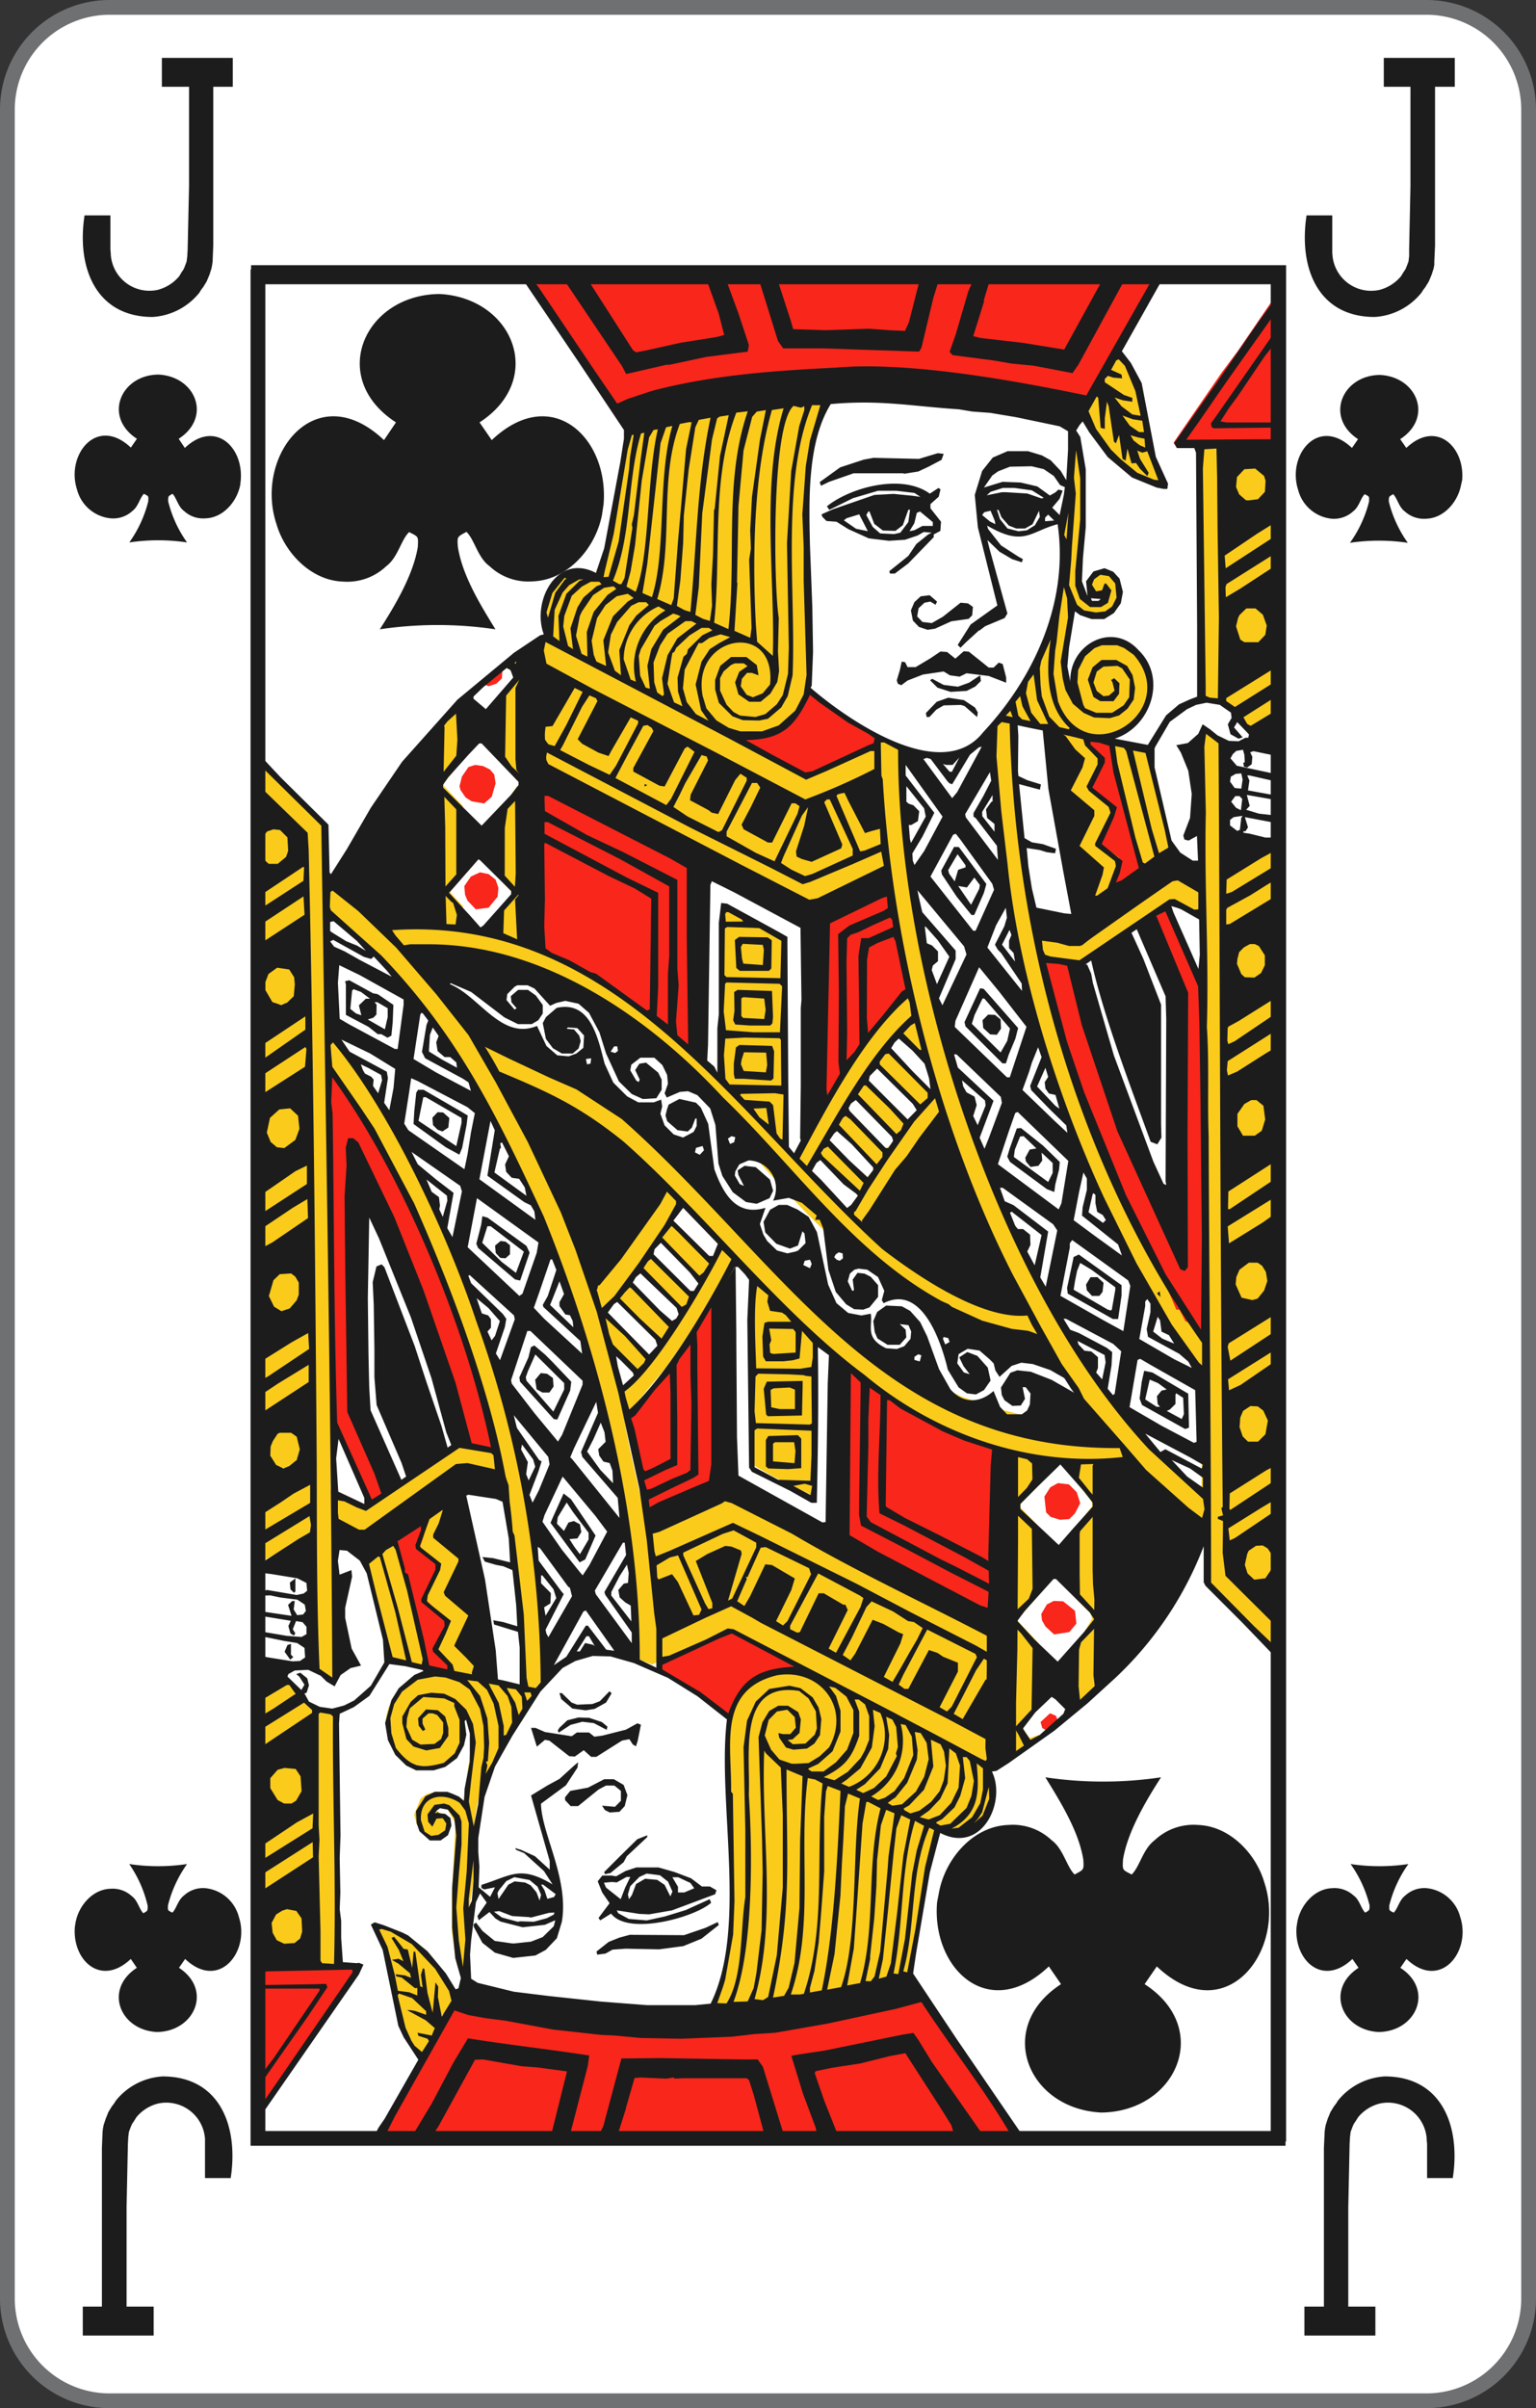 <svg xmlns="http://www.w3.org/2000/svg" viewBox="0 0 208 326">
    <rect x="0" y="0" width="208" height="326" fill="#333333" stroke="none"/>
    <defs>
        <style>
            .cls-1 {
                fill: #fff;
            }

            .cls-2 {
                fill: #6f7072;
            }

            .cls-3 {
                fill: #1c1c1c;
            }

            .cls-4 {
                fill: #facb1b;
            }

            .cls-5 {
                fill: #f8261b;
            }
        </style>
    </defs>
    <title>JC-us-2c</title>
    <g id="Calque_2" data-name="Calque 2">
        <g id="FR_-_EN" data-name="FR - EN">
            <path class="cls-1" d="M14.83,325A13.84,13.84,0,0,1,1,311.18V14.82A13.84,13.84,0,0,1,14.83,1H193.17A13.84,13.84,0,0,1,207,14.82V311.18A13.84,13.84,0,0,1,193.17,325Z"
            />
            <path class="cls-2" d="M193.17,2A12.84,12.84,0,0,1,206,14.82V311.18A12.84,12.84,0,0,1,193.17,324H14.83A12.84,12.84,0,0,1,2,311.18V14.82A12.84,12.84,0,0,1,14.83,2H193.17m0-2H14.83A14.83,14.83,0,0,0,0,14.82V311.18A14.83,14.83,0,0,0,14.83,326H193.17A14.83,14.83,0,0,0,208,311.18V14.82A14.83,14.83,0,0,0,193.17,0Z"
            />
            <path class="cls-3" d="M32.6,65c.38-4.51-3.51-8.21-7.57-4.36L24.2,59.4c4.52-2.93,2.3-8.43-2.71-8.69-5.1,0-7.58,5.68-2.95,8.69l-.82,1.19c-4.63-4.37-8.82,1-7.29,5.68A5.24,5.24,0,0,0,15,70.17a3.84,3.84,0,0,0,2.93-1c.81-.61,1-1.77,1.56-2.32.65.34.62.27.59,1a16.39,16.39,0,0,1-2.57,5.58,26.62,26.62,0,0,1,7.82,0,16.28,16.28,0,0,1-2.56-5.58c0-.7,0-.66.59-1,.54.53.76,1.75,1.56,2.32a3.8,3.8,0,0,0,2.92,1c2.38-.08,4.25-2.26,4.69-4.52"
            />
            <path class="cls-3" d="M198,65c.39-4.51-3.51-8.21-7.56-4.36l-.83-1.19c4.52-2.93,2.29-8.43-2.71-8.69-5.1,0-7.58,5.68-3,8.69l-.82,1.19c-4.63-4.37-8.82,1-7.29,5.68a5.24,5.24,0,0,0,4.52,3.9,3.84,3.84,0,0,0,2.93-1c.81-.61,1-1.77,1.56-2.32.65.34.62.27.59,1a16.41,16.41,0,0,1-2.58,5.58,26.69,26.69,0,0,1,7.83,0,16.3,16.3,0,0,1-2.57-5.58c0-.7,0-.66.59-1,.55.53.77,1.75,1.56,2.32a3.84,3.84,0,0,0,2.93,1c2.38-.08,4.25-2.26,4.69-4.52"
            />
            <path class="cls-3" d="M175.58,260.83c-.39,4.51,3.51,8.21,7.56,4.36l.83,1.2c-4.52,2.93-2.29,8.43,2.71,8.69,5.1-.05,7.58-5.69,2.95-8.69l.83-1.2c4.62,4.38,8.81-1.05,7.28-5.67a5.24,5.24,0,0,0-4.52-3.91,3.81,3.81,0,0,0-2.93,1c-.81.61-1,1.77-1.56,2.31-.65-.33-.62-.27-.59-1a16.41,16.41,0,0,1,2.58-5.58,26.35,26.35,0,0,1-7.83,0,16.47,16.47,0,0,1,2.57,5.58c0,.71,0,.66-.59,1-.55-.53-.77-1.75-1.56-2.31a3.82,3.82,0,0,0-2.92-1c-2.39.08-4.26,2.26-4.7,4.53"
            />
            <path class="cls-3" d="M10.14,260.83c-.39,4.51,3.51,8.21,7.57,4.36l.82,1.2c-4.51,2.93-2.29,8.43,2.71,8.69,5.1-.05,7.58-5.69,3-8.69l.83-1.2c4.62,4.38,8.81-1.05,7.28-5.67a5.23,5.23,0,0,0-4.52-3.91,3.82,3.82,0,0,0-2.93,1c-.81.61-1,1.77-1.56,2.31-.65-.33-.62-.27-.59-1a16.6,16.6,0,0,1,2.58-5.58,26.35,26.35,0,0,1-7.83,0A16.47,16.47,0,0,1,20,258c0,.71,0,.66-.59,1-.55-.53-.77-1.75-1.56-2.31a3.82,3.82,0,0,0-2.92-1c-2.38.08-4.26,2.26-4.69,4.53"
            />
            <path class="cls-3" d="M15,34.27l-.05-.48V29.16H11.45C10.35,36.24,13,42.9,20.66,42.91A8.81,8.81,0,0,0,27,39.62l.23-.38.29-.38.47-.77.38-.91.27-.85.09-.48.06-.44.09-2.19V11.75h2.64V7.84H21.92v3.91H25.6V25.19l-.19,8.6-.05.9-.09.72-.29.77-.13.29-.29.43-.28.48a5.64,5.64,0,0,1-2.92,1.86A5.25,5.25,0,0,1,15,34.45"
            />
            <path class="cls-3" d="M180.41,34.27l0-.48V29.16h-3.48c-1.09,7.08,1.52,13.74,9.21,13.75a8.79,8.79,0,0,0,6.35-3.29l.24-.38.29-.38.47-.77.38-.91.27-.85.09-.48,0-.44.1-2.19V11.75H197V7.84h-9.61v3.91H191V25.19l-.18,8.6,0,.9-.09.72-.29.77-.13.29-.29.43-.29.48a5.61,5.61,0,0,1-2.91,1.86,5.25,5.25,0,0,1-6.39-4.79"
            />
            <path class="cls-3" d="M193.2,289.73l.05.48v4.64h3.48c1.09-7.08-1.52-13.75-9.21-13.76a8.79,8.79,0,0,0-6.35,3.29l-.24.39-.29.37-.47.77-.38.92-.27.85-.09.47-.05.44-.1,2.19v21.47h-2.64v3.92h9.61v-3.92h-3.67V298.82l.18-8.61.05-.9.09-.72.29-.77.13-.29.29-.43.29-.47a5.55,5.55,0,0,1,2.91-1.86,5.25,5.25,0,0,1,6.39,4.78"
            />
            <path class="cls-3" d="M27.76,289.73l0,.48v4.64h3.48c1.09-7.08-1.52-13.75-9.21-13.76a8.79,8.79,0,0,0-6.35,3.29l-.24.39-.29.37-.47.77-.37.92-.28.85-.09.47-.05.44-.09,2.19v21.47H11.21v3.92h9.6v-3.92H17.14V298.82l.18-8.61.05-.9.09-.72.29-.77.13-.29.29-.43.29-.47a5.55,5.55,0,0,1,2.91-1.86,5.25,5.25,0,0,1,6.39,4.78"
            />
            <path class="cls-4" d="M34.51,105.75l4.42,4.54,1.28,1.2,1.45,1.82-.09,3.77h-1l-5.64,4,0,2.15.52.15,2-1.2,4.19-2.77.18,1.86-.65-.43-4.85,3-1.46,1.34,0,2.63.56.15,4-2.49,2.35-1.63v3.35l.15,5.07-.11,5.35-.32-.33-.51-.06-4.8,3.07-1.46,1.34.09,1.86.52.33,6-3.92.66-.71,0,1.67-.06.62-.7-.29-4.61,3-1.92,1.58.47,2.57.32.24,5.18-3.34,1.26-1,.15,1,.09,7.75,0,5.29-.29-1-1,.18-6,4.12,0,2.9.62.06,3.05-2,.42-.14,2.64-1.82.62-1-.15,2.72-.38-.57-.47.06-6,4.1-.56.67.18,2.73.47.05,6.26-4,.67-.76.18,5.59-.18,10.13-.2-.19-.71-.2-5.82,3.68-.85,1.06.18,2.39.56.19,4.14-2.68,2.83-2.05v2.43l-.53-.66-.56.05-6.15,4-.53,1.1.19,1.91.52.33.9-.71,2.63-1.62.19-.06,3.34-2.05c.29,12.59-.25,26.12.32,38.61L44,227.05l.9.43.56-.33c-.07-6.47-.55-14.74-.19-21.18l1,.33.85.24,2.12.86,6.26-4.54,5.07-3.62,1.55-.81,1.41.09,4.33,1,.66,4.72.42,2.4.29,2,.8,5.26.23,3.82.38,3.64.09,6.93-.23.24-1.18-.3-2.54-.51-1.69-.11-.66-.33,1.51-1.82L65.56,224,63,221.79l1.79-3.3-.05-1-3-2.72,1.94-4.15-.19-.92L60.33,207l1.46-3.82-.23-.82L49.33,211l1.18,4.39,1,4.6,1.17,4.67,5,.92V226c-6.06,3-7.64,9.42-1.64,13l.32-.15.38.24,2.3,0,1.09-.44,1.46-1.24.84-2,0-2.1-.14-1.57.37-.06-.14.35.38,0,.76,2,.09,2.59-.9,6.92-.42.34-1.65-1.1-1.7-.23-1.3.33-.81.57-.89,2.2.38,1.38,1.27,1.43.65.35,1.32-.29.61-.57.28-1.49-1-1.05-.89-.33.42-.44.75.06.66.14,1.17,2-.52,9.56,0,5.07.66,4.3.81,2.49.36-.19-.18-.77.29-6.4,1-6.21.14-5-.1-2,.19-1.82.66-3.45.85-2.34,2.82-5.35,3.44-5.31.65-1.2.24-.18.28-.39.09-2.53c-.83-16.76-3.15-31.7-8.75-47.74l-2.63-6.6-4.28-9.47L55,155.6l-3.64-6.26L50,147.66l-1.27-2.24-4.32-5.64c.18-5.52-.35-10.78-.24-16.25l.38-.09,3.86,3,5.36,5.36,1.88,2.3,3.16,3.77a148.34,148.34,0,0,1,18.47,38.42l-.32.44.43.09,2.1,6.88,1.23,4.68,3.62,15.44.57,3L85.6,212l.14,3.25.6,9.32,2,.77,1-.57,1.6-.72,3.15-1.34,4.7-2.2,8.52,4.63.71.35-.24.33-.29-.2-.09.29H107l-2.92.48-2.36,1.19-2,2.34L99.24,231l-.81,3.35.11,1.23-.2,1.68.2,1.52c-.33,10.89,2.28,22-2,32.61l3.11,0,1.17-.28,2.16-.24,5.93-.77,2.64-.43,4.89-1L123,267l1.23-5.68.62-3.92,1.54-9,.43-1.14,1.88.81h1.59l.85-.42.47-.15c3.23-2.49,2.6-5,2.07-8.18l1.13-.66,0-3.31-.36-.33-4.71-1.86-1-.47-5.31-2.83-6.45-3.3-.94-.24-1.12-.86-1.7-.81-13.83-7.22-.88-.09L97,218l-6.53,3-1.23.86L88.28,214l0-.71,0-1,.23,1,.42.71,2-.47,2.68,5.26.62.19,1-.67-.05-.85-1.84-4-.1-.47,2.21,4.63.62.53.75-.48V217l-2.26-5.11.1-.53L98,209.7h1l.86.39v.81l-1.57,5.16.1.76.47.2.6-.81.15.75.43.44.89.15.43-.44,2.39-4.93.47,0,2.87,1.68.09.57-2.44,4.72.24.77,1,.43.56-.19.1.39.66.71,1.08.1,2.12-4.45.74-.9,3.07,1.62V218l-2.4,4.93,0,.29.71.62.74,0,1.79-3.25-1.41,3.16-.09.48.56.53,1.08.28.42-.43,2.32-4.54.32-.24,1.32.52,1.92,1.15.19.52-2.45,4.59.09.81.72.48,1,.06.15.38.46.43,1,.28,1.56-2.64,1.54-2.52,3.16,1.33.27.82-2.53,4.78.09.43.42.42.94.35.52-.35,0,.72.85.53h.81l2.82-5,.84-.14.29-.28.23-2.15.09-5-18.2-9.47-15-8.36-.27,0-.72-.38-7.89,3.1-1.61.86-2,.63-1.36.28c-.83-5.06-2.32-10.14-3.11-15.15l.61-.63,5.23-6.3,3.94-5.68,3.11-5.59L99.42,171l.47-.2,1.92,2.25-.36,2.2.14,2.1,0,15.31.14,5.53,2.92,1.67,4.66,2.25.75.38.38-20.93h.41l3.35,2.92,6.35,4.68,3.29,1.91c4.9,2.42,7.49,4.3,13.26,5.39l-.05,6.75-.33.48.33.77.05,13.86-.32.27.32,1-.05,5.46v11l-.18,1.43h.32l1.52-.86,2.1-1.49-.14-.27-1.22.42-.79-1-.06-.49,2.17-2.72-.14-8.65-2.82-3,.14-.33,2.59-3.07-.05-9.56-2.39-2.48.09-.43,2.26-2.24v-2.11l.22-1.29,4.7.33.15,2.12,2.31,2.9.09.62-2,2.45-.62,1.05v6.45l.15,2.33,2.21,2.25.23.72-1.46,2.49-1,1.24v7.22l.29,1.1.89-.77,3.91-3.58v-9.27l0-18.45.13-1.38,1.79-.58,4.47,4.49,2.68,2.48,3.86,3.3-.14,1.77.23,5,4.23,4.36,5.09,4.77.51-.19.15-1.63-.2-1.15L170.68,218l-4.55-4.78-.29-.81-.09-2.81.23-1.34.51.66.76-.19,6-4.1,0-1.82-.66-.29-6.39,4.12-.29.61,0-3.44.47,1.2.52-.15,6.4-4.25,0-2.06-.27-.48h-.47l-6,3.59-.7.86-.18-2.9.14-2.93-.09-4,0-4.64.09-.33.38,1,.8-.15,6.31-4.25,0-.92-.23-1.1h-.46l-5.32,3.35-1.28,1-.23,1-.22-1.38,0-1.58.18-1.1,0,.53.38.66.33,0,4.23-2.62,2.4-2v-2.15l-.34-.33-1.17.48-5.65,3.63-.27.61-.09,0c0-5-.18-9.93,0-14.91l.27,1.24.71.14,3.85-2.53,2.82-2,0-2.48-.53-.2L167.21,165l-1.37,1.38-.19-.48.15-7.32-.15-.75.06-1.58-.11-3.07.15-7.88.47.86.61-.15,3.1-1.86,3.58-2.35-.06-2.43-.69-.2-6.45,4-.51.95-.2-.71.2-2.54,0,.57.79.39,3.06-1.92,3.76-2.57-.13-2.44-.52-.1-5.08,3.26h-.65l-.24.42-.76.48-.27.72-.24-.81.15-3.83-.2-.67.2-9.22.32.52.89-.24,4.67-2.77,1.92-1.44,0-2.09-.33-.43h-.37l-1.93,1.14-2.5,1.38-2.49,1.68-.28,1.19-.09-1.77.28-1.23.14.24.61.18,6.86-4.3.06-2.39-.53-.24L167.07,118l-1.36,1c-.36-6.23,0-12.47-.2-18.73l-2.4-1.86-.37.43-.23,1.81.09,17.74-.24,1,.18.72-3.24-1.62-1.93,1.09-7.47,5.16-3.77,2.72-5.93-1.23-1.17-7.7-.66-3.63-.19-3.49-.42-5.11-.33-3.16.14-5.2.1-.3,2.91.34,1.93.62.28.77-.18.61,0,.72.91.82,1.73,1.47-.32,1.16-1.6,2.61.33.87,2.81,2.44.05.57-.65,1.53-1.36,2.15.27,1,3.35,2.78-1.27,3.25-.25.86-.51,1.48,9-6.31.51-.33,2.73-2-.47-2.25,0-.38L156,104.7l-.47-3.25-4.75-.9-.1-.44,1-.61,2.44-2.11,1.18-2.1-.15-.1.57-1.77-.24-2.63-1.27-2.15-1.45-1.19-1.7-.63-2.68.24-2.11,1.54-1,2.82.33,3.16-.61-.24-.71-1.16L144.15,92V88.4l.81-4.67.14-1.3,2.12.91,1.92.14.76-.28,1.64-1.44.28-1.43-.42-1.73L150,77.22h-.94l-1.13.63-.38,1,0,1.34.71.76.47-.05.57.14-.48.53-1.07.34-.94-.67-.67-1.54,0-2.15.33-2.9.52-8.85-.52-4.68-1-3.49h-.38l-.05,3.3-.61,7-.8,2.73.19,8.6c-1.16,7.75-5.16,13-9.22,19.26-.15,2.78,0,5.41.09,8.22l.61,5.59.05,1.72.33,3.44.15.72-.1.24.13.29c3.92,24,12.65,47.38,26.82,67.09-.23,5.14.18,11.24,0,16.21l-.29.05-2.54-2.3-3.25-3.2-5.73-6.45-3.53-4.78-1.45-2.15-3.67-6.36a172.7,172.7,0,0,1-18.91-58.35l-.81-10L122,105l-.09-3.53-1.28-.76-1.59-.62-.19.62-1.46.71-5.92,2.53-2.5.92-6.54-3.58-.65-.24-1.27-.87-.65-.14v-.29l2.44-.19,1.59-.33,1.32-.2.75-.33L107.8,97,109,94.61l.46-2.09.38-4.3-.09-2.49c-1-5.58.07-10.18-.65-15.73l.18-.9.14-1.63-.18-2.1,1.22-6.49L111.94,54c-7.64.65-19.32,2-27,4.34-.85,3.59-1.09,7.16-1.84,10.76l-.47,1,0,1.25-.5,1.87-.06.67-.79,2.81-.53.48.29.15-.19.47c-4.1-1.69-7.18.32-7.24,4.84l.7,3-.85.53-.32,1.91.51,1.87.94.61,34,17.88,1.26,0,8.43-3.73.71-.61.85,9.08-.2.48-.09-.86-.47-1-1.12.48-.81.14L115.09,108l-.67-.87h-.51l-.9.54.2.7,1.83,4.59-2.36-4.83-.65-.23-.66.38.14.62,1.61,3.82.6,1.82-.42.24-3.53,1.62-1.59-.62,1.41-5,.18-1.62-.51-.09-.9,1.14.24-1.25-.76-.52h-.71l-2.57,5.26-.67,0-3-1.82,2.24-4.54.25-1.19-1.13-.71-.85.61,0-.8-.81-.67H100l-2.7,5-.41.13-3.11-1.62,2.21-4.39.28-1.25-.42-.42-.9-.19-1.17,1.71.75-1.95-1-.82-.74,0-2.08,3.95-.94,1.31-3.39-1.64v-.57l2.45-4.63v-.72l-1.09-.72-.83.24-.09-.53-.85-.57-.71-.09-2.82,5-.71.11-3-1.73,2.62-5.35-.18-.47-.81-.48-.65,0-.56.62.14-1-.34-.29-1-.38-.47.43-1.6,3-1.13,1.62-.8.09a20.73,20.73,0,0,0-.51,6.84l7.38,3.82,27.75,14.91L119.56,119l.7.1,1.41,7.35.71,4.5.51,1.91,0,1.1-1.41,1.53-1.93,2.34-1.6,2.72-3.85,5-3.76,6.08-1,1.86-1,2.29-.85.72-1.21-1.29,0-1.05V152.4l-.15-2.05.15-.54-.15-1.38.2-2,0-5.92-.24-.15.24-7.88-.19-4.69.09-.72-2-1.14-2.64-1.34-3.53-1.72-.23.77.09,1.43-.24,2.1.2,2-.23,2.44.18,5.59-.33,6.51,0,2.19h-.48l-3.89-4L90,139l-1.79-1.39L87,136.76l-2.31-1.85-.52-.63h-.46l-2.35-1.47-1.18-.68L78.73,131l-2.35-1.1L74.77,129c-2.69-.73-2-1.31-4.51-1.68L70.35,106l-.14.39-.24.09-1.92,2.77-.66.67-.13,4.39-.06.59.09.24.15,3.58,1.64,1.81.53.1.45-.1-2.53,2.88-.24,2.85-4.46-.9-.15-2.68-1.74-1.9,1.65-2.21.14-5-.18-2.06.13-2.39-2.62-2.77.09-.39,2.44-3V96.29l-.14-.81-.84.77-.7,1h-.58l-2.86,2.87.09,2.59-.14,22.22-.15.14-3.24.19-1.74,0-3.48-3.09-4.18-3.06-.53-1v-6.36l-6.48-6.45-3-2.67-.09,0m1.5,9.37L34.93,114l.29,1.92,1.17,1.28,1.47.06.74-.48.71-1.1.29-1.25-.47-1.81-1-.73L37,111.78Zm-1.18,92.57-.29,2.87h.33l.25.15,2.44-1.4,3.8-2.24.85-.52,0-2.92-.62-.15Zm.24,28.82-.62,1.15.15,1.82.7.19,5.55-3.54,1.65-1.29.18,11.95L42.51,245l-.62-.2-7.19,4.83.09,2.43.57,0,7.24-4.69,0,1.53h-.9l-4.18,2.68-3,2.39.09,2.1.27.29.43-.05,7.29-4.93.09,6.45-.05,4.12.24,3.82,2.58.1.06-3-.2-10-.09-10.71,0-10-.2-.19-1.83-.54-.56.39,0-.43-1.88-1.24-1.07.47Zm-.53-1.76.24.85h.52l4.52-2.86.19-.49-1.32-1.76-3.48,2.05-.7.91Zm4.2-25.33-4,2.77.14,2.43.94-.33,4.47-2.48,1.79-1.34.11-2.59-.72-.13Zm-2.69-74.8-.51,2,.75,1.72.79.72,1.7.09,1-.76.56-1.3-.23-2.19-.9-1.24-1.65-.19-.74.24Zm.75,18.59-1,2,.05,1.33.57,1.25,1.22.86,1.65-.18,1-1.07.56-1.81-.37-1.95-1.13-.91-1.36-.14Zm-.47,23.71-.28,1.53.19.75,1.18,1.4.74.14,1.23-.43.8-.87.61-1.62-.19-1.76-1-1-1.56-.1-1.08.63Zm.53,20.21-.67,1.54,0,1.23.42,1,1.08.81,1,.18,1.08-.66.84-1.14.19-1.67-.52-1.25-1-.77-1.56.1Zm.22,44.93-1,1.57.1,1.25.42,1.38,1.46,1.05H39.6l.88-.61.67-1.82L40.86,240,40,239l-1.93-.1Zm-.56,20.5-.23,1.29.19.81,1,1.3.89.33,1.5-.14.85-.77.47-1.68-.52-1.81L39.6,258H38.28l-1.09.48Zm8-114.46.09-.33h.23l2.92,4.1,2.49,4,3.19,6.25,5.41,11.77,3.2,8.27,2.31,7.06,2.07,8,.23,2L65.41,196l-1-.29-2.64-.24-2.39,1.77-6.82,4.44-2.35,1.67-.89.57-2.93-1.48-1.64-.9c.3-16.68-.5-33.74-.13-50.42Zm6.95,115.66-1.07-.24c3.52,5.14,1.61,13.77,6.66,17.86l1.14-2-.15-.48.8-.66.14-.92-1.54-1.23.33-.2,0-.66-1.6-1.64.38-.33-.05-.95-1.08-.91-.24-.33.43-.15-.14-1-1-1.1.27-.72-.51-.86.46,0,.28,1.43.53,1,.47-.15.32,1.71.53,1.31.47-.15.56,2.58.76.95.22-1.19.23.86.53.62.32-.38.44-.19,1.3-2.48-2.44-3.73L57.47,264l-2.08-1.67-1.59-1Zm4.23-130.68-.38-.66c7.51-1.6,15.12,1,21.51,4.83,18.2,9.39,27.45,29.09,44.3,40.19a48.78,48.78,0,0,0,19.94,7.07l1.41,2.49,3.35,4.63,2.49,3.16H148l-.2.33-.71.24-5.54-.38-3.34-.38-2.12-.53-1.46-.42-4.37-1.44-3.52-1.77-4.67-2.58-5-3.88-8.14-7.3-6-6.6-8.37-8.17-2.3-2.54c-6.65-5.63-14.61-11.9-23.2-14.09l-2.15-.82-1.75-.33L65,141l-.74-.18-.47-.77-2.68-3.53-3-3.64Zm3.82-22.83-.33-.53.65.15,0,.47Zm7.7-11.95.1,7.56,1.28,1.32,1.83,1.68.09-17.54-1.92,1.25L67.49,90.7l.09.33.33,0,.09-.33.8-.34,1,1.3Zm.95,51.47.43-.09,6.06,2.63,4.32,2.24,1.42.81,5,3.88L89,159.85v.63l-3.85,6.21-5.12,6.89-2.32-6.36-1.5-3.69-1.88-4.4-2.59-5.53ZM81.5,177.53l.47-.27,0-.39,1.27-1.43,2.64,2.77.14-.14,1.36,1.57,1.84,1.62.22.63L88,183.71l-3.72-3.55-2.16-2.29Zm1.13,5.79-.19-1h.43l3,3.31-.13.81-1.66,1.71-.36-.13-.58-2.3ZM85.31,101l0-.33.2-.09Zm0,72.7.71-1.39.52-.48,1.79,1.58,3.56,3.73L92,177l.28.71L91,179.5l-5.27-5.22Zm2.5-3.54.28-.81.71-1.34.52-.43,5.45,5.59v.53l-1,1.57-.33.14-1.23-1.23-.7-.86-2.16-2.06-1.13-1.34ZM91,109.43l-.38-.19L91,109Zm-.2,55.79L92,163.05l.33-.22.05.33.18.28,3.16,3.19,1.69,2L96.65,170l-.75.61L91.48,166l-.25-.57Zm1.41-58.36-.27-.1.18-.2Zm.76-1.92.18-.53.2.2Zm5.7,6.55v-.28h.37Zm10.86,46.83.38-.86.94-1.14,5,5.11.58.15-.81,1.1-.71.9-.56-.09-3.67-3.78Zm2.26-3.91.41-.86.71-.87h.61l4.71,5.07v.72l-1,1.1L113.39,156,112,154.35Zm2.39-4.26.38-.81.66-1.05.42-.29c1.31,2,4.11,3.51,5.59,6l-.22.58-1,.91-.33-.1Zm1.17-36.27-.18-.81.65,1.76ZM117,146.47l1.18-2,.37-.3.37.2,5.41,5.41v.42l-.74,1-.85.77Zm1.31,20.75.28-.34,1.09-1.81,3.29-5.17,2.35-3.15,2-2.73.85-.62.79,2.63,1.65,4.41,5.7,13.14,1.64,2.85-.42.68c-6.14-.65-11.62-4-16.6-7.46Zm4-23.38L120.12,142l.9-1.48.79-.28,3.39,3.25.24.76.74,3.58-.45.05Zm18.86-13.51.28-.49H142l4.18.77,3.77-2.54,7.76-5.3.51-.57.39-.1,2.06,1.19,1.83.81.29.49-.23,1.24.23,9.13-.09,4.39.18,5.35.24,4.84-.09,1.8-.2,21.56.34,8.89-.52-.34L159.77,177l-3.15-5.55-3.34-6.34-1.88-3.82L148.49,154,145,144.23Zm5.54-75.24,0,.67,1.13,2.39,2.64,3.49L153,63.93l2.36,1.29,2.78.77c-4.66-6.46-.64-12.71-7.06-18.16l-.9,1,.62.34-.24.48-.18,1.05h-.2l-.7.86.05.37,1.73,1.58-.61.3.05.29,1.94,2-.81.24.38,1,1.64,1.43-.51,0-.56.15.51.95,1.23.94-.71.26.6,1.56-.79-.13-.38-1.78-.51-.33-.24,1L152,58.73l-.47-.58-.29.53-.88-4.25-.52-.39-.28,1.82-.33-1.54-.34-1-.74.38-.09,0,0-1Zm15.87,9.52.09,3.83-.09,3.23.13,2.69,0,.42V90.41L162.54,94l.29.86h1.27l1.55.63-.14-.81,0-4.21V80.28l.29.86.65.2,5.75-3.69,1.45-1.2V74.63l-.62-.18L168.8,77l-3.09,2.3-.2.67-.14-.63,0-1.29.14-1.76.15.86.74.24,2.21-1.54,1.14-.57,3.8-2.87.05-1.91-.33-.19-.34-.05-5.73,3.64L165.6,75.4l-.23-.09.14-1.25-.24-7.4.15-2.43,0-3.73-.19-.39h-2.54Zm5.64,28.15-2.4,1.76.09.72.7.62.9.48,6.16-4-.09-2.2-.57-.23Zm-2.35,48.07-.15-.76h.19Zm.09,21.41.09,1.58.33.33.47-.09,6.73-4.54-.06-2.48-.47-.29-6,3.73-1,1Zm1.45-97.5-.09,1.35.29,1.1,1.21,1,1.7-.06.89-.67.57-1.66-.28-1.34-1.13-1.11-1.46-.2-1.09.5Zm-1.5,143.2.19-.44V208Zm2.4-125.46-1,1.62.09,1.63.47,1.2.85.57,2.08-.15.89-.86.32-1.57L171.34,83l-.84-.67L169.42,82Zm-.85,47,0,1.48.43,1.19.75.59,1.64,0,1-.77.53-1.33-.19-1.87-1.32-1.24h-1.12l-1.28,1Zm.24,42.43-.62,1.87.1.63.66,1.58,1,.51h1.18l1-.66.89-1.49.05-1.72-.38-.9-1.36-1.05-1.37.14Zm.18-22-.65,1.43.47,2.06.79.72,1.7,0,1-.68.62-2.1-.28-1.52-.81-.87-.65-.29-1.18.24Zm.76-53.29-.51.72.13.43.85.87.7.13,3.71-2.39.1-2-.28-.34-.51.06Zm-1,95.21-.13,1.33.13.77.49,1,.93.62h1.55l1-.92.28-.81.14-1.58-.47-1.14-1.07-.95H169l-1,.86Zm.81,18.73-.32,1.2.46,1.58,1.32.9,1.6-.28.84-1.24.23-1.68-.47-1.25-.94-.75-1.08-.11-.51.2-.85.76Z"
            />
            <polyline class="cls-5" points="34 269.77 34.13 271.65 34.09 273.65 34.19 273.84 34.28 274.51 34.19 275.08 34.37 275.75 34.28 280.58 34.6 285.84 34.42 286.02 34.66 286.6 35.69 286.6 35.51 286.32 35.78 285.6 36.77 283.97 39.54 280.1 42.18 276.04 42.46 275.89 42.69 275.27 44.81 271.98 46.89 269.44 49 266.19 45.01 266.19 37.75 266.28 34.66 266.28 34.23 266.57 34.28 268.01 34.04 268.25"
            />
            <polyline class="cls-5" points="34.6 265.34 34.19 265.43 34.42 265.76" />
            <path class="cls-5" d="M44.68,151.3c-.08,8.36.54,17.31,0,25.57.22,5.14.48,11,.47,16.16l1.68,3.29,2.68,5.79.85,1.28.33.06,3-2.21-4-8.89L49,189.87l-.38-15.44-.23-16.77.23-.81,3.53,7.35,1.79,4.31,1.69,4.39,1.6,4.6,2,4.87,2.06,6.39,1.74,6.93,4.29.87.14-.43L65.79,190l-1-3.48-1.92-6.22-3.82-9.36-.75-2.39-1.69-3.79-4.42-8.49-2.58-4.69-2.93-4.49-1.18-1.3-.74-.28"
            />
            <path class="cls-5" d="M51.64,289.09l-.25.48,1.18-.2,8.57.15.33.05,3.89-.09,18.25-.11c18-.16,36.1-.05,54.15-.13l.05-.59-.94-1-1.23-1.91-2-2.81-4.33-6.32-2.83-4.05-1.18-2-.69-.81c-3.29.87-6.68,1.59-10,2.48l-8.83,1.49-2.27.24-1.88.28-5.55.29-.19.05a131,131,0,0,1-33.72-3.69l-2.6,4.26-3.27,5.79-4.11,6.88v.18"
            />
            <polyline class="cls-5" points="53.85 208.6 53.75 209.04 53.99 209.85 54.83 213.38 55.54 215.58 55.54 216.21 56.06 217.92 57.47 223.56 57.74 224.81 58.41 226.19 61.38 226.34 61.38 226.04 59.15 223.32 59.3 222.03 59.63 222.03 60.56 220.03 60.71 219.17 59.21 218.12 57.61 216.48 59.39 212.57 59.63 211.76 56.77 209.7 57.27 208.27 57.98 205.88 57.52 206.12 57.23 205.93 56.67 206.12 55.73 206.89"
            />
            <polyline class="cls-5" points="62.55 105.13 62.23 106.43 62.36 106.95 63.06 107.96 63.86 108.47 65.56 108.77 66.59 107.86 67.11 106.05 66.93 104.85 66.35 104.17 65.41 103.7 64.33 103.55 63.44 103.84"
            />
            <polyline class="cls-5" points="63.77 118.66 62.88 119.94 62.97 121.1 63.3 121.91 64.43 123.1 66.17 122.87 67.39 121.38 67.49 120.18 67.11 119.08 66.17 118.33 65 118.09"
            />
            <polyline class="cls-5" points="67.71 90.31 65.23 92.37 65.32 92.56 66.17 92.9 67.2 92.56 67.96 91.84 68.05 90.55"
            />
            <path class="cls-5" d="M70.78,36.69l.09.24,4.47,6.93,1.41,2L78.17,48l5.5,7.55.94-.52.88-.25,5.61-1.33,2.63-.67,8.75-1.44,3.86-.42,4.52-.43a129.17,129.17,0,0,1,36.25,4l2.5-4.06,7.52-12.67.8-.95,0-.63c-27.34-.09-54.7.24-82,.34"
            />
            <polyline class="cls-5" points="73.27 120.24 73.41 125.59 73.37 127.44 73.55 128.79 76.79 130.33 81.31 132.9 83.1 134 88.51 137.77 92.8 141.69 94.16 142.65 93.97 141.6 94.11 138.64 93.83 133.95 94.01 124.3 94.3 117.37 93.97 116.45 83.05 110.68 74.44 105.94 73.7 105.7 73.5 106.95 73.64 108.38"
            />
            <polyline class="cls-5" points="87.52 189.34 85.26 191.87 86.53 198.09 87.7 205.11 88.1 205.78 89.36 205.31 96.84 202.06 97.83 201.43 97.96 200.82 97.78 200.33 97.83 194.89 97.59 187.09 97.72 185.03 97.45 175.58 97.25 175.29 97.02 175.68 96.78 175.53 95.48 177.68 89.83 186.19"
            />
            <polyline class="cls-5" points="89.31 225.53 88.98 225.71 89.22 225.95 93.92 228.63 98.9 232.31 100.83 228.76 102.57 227.48 105.39 226.34 108.41 226.37 110.48 226.96 108.5 225.57 103.98 223.38 101.78 222.13 99.8 221.26 99.28 220.6 94.3 222.79 92.37 223.89 90.39 224.66 90.25 224.9"
            />
            <path class="cls-5" d="M98.9,99.21l-.42.05,5.41,3.09,4.85,2.5.85.28,4.56-2,4.89-2,.23-.61-1.21-1.25-3.68-2.15-2.2-1.49L110.29,94h-.66c-2.52,4.44-4.26,6.41-9.64,5.51"
            />
            <polyline class="cls-5" points="110.57 130.27 110.66 147.86 110.62 149.87 111 151.4 112.03 149.34 115.23 144.08 119.04 138.78 123.27 133.95 122.47 130.56 120.73 119.28 120.45 119.23 114.89 121.52 111.98 123.25 110.66 124.35"
            />
            <path class="cls-5" d="M114.62,190.4l-.2,17.1.15,1,5.88,3.15,5.73,2.68,3.07,1.87,5.69,2.81c.57-5.61-.13-11.22.28-16.82l-.19-.57.14-1.77-.18-2.58.23-.48-.34-.81-1.12-.2L129,194l-7.44-4.11-6.44-4.69-.47,3.88"
            />
            <path class="cls-5" d="M141,130.07c2,10.28,4.07,14.29,7.38,23.38,2.73,8.3,7.72,16,10.91,23.85l.43,0,.84,1.62h.23l.81.92.47.27.57.72.61,0,.14.18.13-.33.1-7.4,0-1.25-.15-1.24.15-.58c-.56-12.23-.11-24.6-.33-36.75l-.76-1.19L159,124.06l-.85-1.73L155,124.48l4.32,10.43v5.92l.2,6.79-.2,20.69-1.21-2.72-2.88-6.22-1-2.72-4.37-10.6-4.28-15.11-.57-.43-2.81-.53"
            />
            <polyline class="cls-5" points="142.19 231.93 140.91 233.12 141.14 233.93 142.04 234.46 143.4 233.21 142.97 232.26"
            />
            <polyline class="cls-5" points="141.76 217.2 141.01 218.49 141.1 219.35 141.57 220.18 142.75 221.26 144.81 220.93 145.76 219.79 145.57 218.06 143.97 216.78 142.7 216.72"
            />
            <polyline class="cls-5" points="142.23 201.34 141.43 202.59 141.66 204.74 142.28 205.35 143.55 205.73 144.81 205.64 145.57 204.87 146.28 203.49 145.81 202.01 144.76 200.95 143.26 200.77"
            />
            <path class="cls-5" d="M147,99.83l-.23.09.09.48.94.87,1.18,1.47.09,1-.62,1.23-.89,1.64.75.75,2.55,2.3-1.94,4.26.1.48.19,0,2.35,1.72.05,1-1.22,3.29.09.39.56-.29,3.62-2.87a166.93,166.93,0,0,1-4-17.3"
            />
            <polyline class="cls-5" points="165.42 50.46 158.92 59.92 159.34 60.59 165.22 60.59 174.12 60.35 173.83 57.01 173.98 51.93 173.88 46.58 173.98 38.7 173.74 38.56 167.63 47.5"
            />
            <path class="cls-3" d="M34.93,268.73v.52l.9-.05,7.44,0v.28l-6.17,9.08-1.56,2.06-.61.66v1.34l6.82-9.74L44.34,269l-.19-.44-1.46.05M35.22,102.26l-.29-.28v87.56l.14-.53,2.59-1.72,4.14-2.53,0,2.33-6.57,4.3-.34-.47v40.14l.2-.72,3.76-2.24h.33l.85,1.2-3,2-2,1.2-.1-.83V251l0-.77,5.27-3.53,2.21-1.2-.09,2L35,252.09l-.1-.24v2.59l.94-.92,6.5-4.15.05,2.06-7.49,4.87V267l1.32-.13,11.47-.24.05.37L37.33,282.16,35,285.5l0-.05v1.44l13.6-19.6.62-1.34-.62-.24-.28.05-1.89-.14-.23-3.29,0-2.3L46,258.45l.09-2.25L46,251.57l.11-3.1-.2-15.15L46,232l1.93-.91,2.1-1.52,2.7-4.3,2.11.28,2.39.53.11.14-1.23.52L54,228.54,53,230.16l-.85,3.1.38,2.3,1,2L55,239l1.35.66h2.36l1.59-.47L61.89,238l.94-1.73.32-1.43L62.92,233l.19-.2.51,1.87,0,3.82-.7,3.63-.09,1.68-.67-.58-.74-.33-.85-.33h-1.7l-1.27.62-1.27,2,.09,1.62.38,1.1,1.41,1.25h1.45l1-.71.47-1.3L61,246.11l-.71-.56-.85-.1-.33-.33.48-.34,1.07.2.85,1.13.28,2.36-.56,7.06v5.36l.42,4.2.76,2.68-.33,1.39-.38.14-1.32-2.15-2.49-3L55.26,262l-.76-.38-2.53-1-1.23-.39-.52.3,1.6,3.43,2.12,10.28.71,1.53,2,3.06-4.57,8-.85,1.24-.42.86h88l-.7-.38-1.37-2L129.53,276l-5.88-8.84.41-2.77,1.85-10.9,1.41-5.36c5.7,2.95,9-4.32,7-8.31l.62-.09,1.64-1.05,6.21-4.4,4.47-3.69,3.76-3.43A48,48,0,0,0,163,209.32l0,4.88.24.47,5,5,4.8,5,.18.34V109.43l-.13,1-2.59-.28-1.75-.53.48-.52-.39-1.49,3.82.67.56.38V72.06l-.94.77-6.3,4.1-.14-1.71,4.32-2.92,3.06-1.91V57.06l-.75.13-6.4,0-.8-.15,1.13-1.76,1.23-1.67,3.61-5.35,2-2.54V36.84H100.27l2.07,0L103,38.6l2.35,7.56.71,1,5.41,0,13,.44.32-.57,1.6-6.71,1-3.2,3.94-.09.8.15-1,2.24-1.69,5.79-.85,2.43.42.44,5.5.71,2.5.43,3,.29,5.22,1,.8-1.14L152.77,37l3.48.1-.47,1.14L145.1,57.06a105.79,105.79,0,0,0-37.41-3c-7.13.37-15.1,2.35-22.2,3.67l-1.17-2-3.85-5.64L72.94,38.9l-1.27-1.68.56-.38H70.12l8.37,12.37,6,9v1.19L84,62.55,81.82,74.21,80.7,77.56c-5.28-2.77-8.74,3.86-7.06,8.31l-.51.14-3.52,2.35-7.67,6.36-7.49,8.4-4.23,6.22L46.94,115l-2.13,3.35-.18-.25-.15-6.46L38,105.23Zm6.44,10.48L35,106.28v-2.53l.66.29,7.85,7.74C44.09,150.2,44.8,188.69,45,227.1l-1.73-1.19c-.4-9.18-.35-18.79-.38-28-.21-27.66-.44-55.16-1.09-82.83Zm-6.68,15,.05-2.39,6.07-4,.14,2.48-6,3.92ZM35,123.1v-1.72l6-4,.18,0-.09,1.86-4.94,3.21ZM35,148.25V145.9l6.35-4.16.15.28-.2,2.39-5.83,3.73Zm.05-4.78v-1.69l6.3-4.19v1.8l-5.73,4Zm.28-28-.13-1.34.22-.63.76-.95.85-.28.89.09,1,1,.1,1.82-.28.82-1.13.94-1.23,0-.7-.66Zm1.55,52.72-1.88,1V167l.15-.48,4.47-3,2-1.2.09,2.58ZM35,164.35V162l5-3.45,1.56-.76,0,2.49-6.31,4.11ZM35,187l.24-2.63,4.27-2.67,2.22-1.24.13,2.15-5.63,3.76Zm.09,20.55-.14-.81.2-1.53L38,203.39l1.75-1.19L42,201,42,203.45Zm-.14,28.62.14-1.8.24-.24,5.84-3.64,1.09,1v.39l-7,4.68Zm.14-12.08L35,222.33l.2-.87,3.24.67,1.79.29,1,.66.09,1.29-.7.48-1,.05-3.53-.57Zm.15-3.25L35,219.26l.05-.19.24-.33,4.09.67-.33.71.28,1,.47.29.19-.29-.34-.57.44-1.1.88.15.53.62v1l-.67.38-2-.15Zm-.24-3v-1.82l1.6-.05,1.37.29,2.3.29,1,.67.15.86-.38.48-.8.09-.47-.77.14-1.14h-.34l-.56.52.47,1.48-3.85-.57ZM35,215l.05-2,.24-.1,1.5.19,3.48.57,1.23.63.09,1.06-.47.37-.94.2-4-.68-.24.05Zm.05-3.35v-2.2l6.86-4.21.2,1.2-.14,1-1.56.9-4.52,2.92Zm1.83-76L35.92,134v-1l.43-1.14,1.18-.86,1.63.24.67,1.05.09.95-.14,1.62-.89.86-.8.34Zm-.75,17.68.43-2,1.26-1.14,1.47-.15,1.07,1,.19,1.77L40,154.31l-1.5,1.11-1-.11-.85-.72Zm.28,22.12.62-2.14.85-.82,1.54-.1.57.43.47.82,0,1.62-.29.77-.94,1.1-1.12.37-1-.61Zm.19,21.61.05-1.25.29-.71.65-1,.29-.14,1.54,0,.76.53.42,1.71-.42,1.44-1,.82-.79.33-1-.48Zm0,45v-1.34l1-1.14.94-.25,1.5.14.66,1,.14,2-.74,1.29-.62.39-1,0-.89-.48Zm.32,19.59-.14-1.34.61-1.14.85-.53.62-.19,1.27.24.7,1,.09,1.8-.28.92-.75.62-1.41.1-1-.48Zm2-38.95-.38.9.76,1.07.42-.35L39.4,224v-1.47Zm0,4.25.14-.33.85-.48,1.83-.09,1.7.81.78.77,1.09.66.81-1.53,1.36-.95,1.41-.33-1.27-2.3L46.74,219v-1.34l.94-4.21-.09-.9-1.61.62-.22-1.87.22-1.47,1,.09,1.74,1.34.94,1.73,2.2,9,.19,3.05-1.83,3.16-2.26,2-1.37.68-1.6.42-1.68-.24-1.47-.71-.61-1.1.29-.1.32-1-.23-.95-.94-.76-.56.19.41.33.71,1.1-.42.72ZM40,213.67l-.75.57.09.92.47.46.19-.18Zm3.15,24.56,0-6.21.2-.19,1.41.24.33.28c-.08,11.15.45,22.4.14,33.51l-1.61-.1-.22-.33v-4l-.25-10.13.11-2.24-.11-2Zm1.65-115-.14-.48.09-2,.28-.19,3.48,2.77,4.76,4.59.36.34,5.46,6.35,4.34,5.5,3.75,6.49,4.29,8,4.47,9.51,2,5.11,2.86,8.33,2.93,11,2.86,13,1,7,1,9.85.29,2.1,0,5.26-2.25-1.09c.07-19.9-5.59-41.71-13-60-6.27-13.48-11.4-24.29-22-35.33Zm-.09,4.21.42-.2,4.14,2.29,1,.29.34-.33,1.73,1.86.71.87-4.29-2.25-2.11-1.19-1.41-.63Zm0-1.4v-1.23l.47-.1,3.15,2.67,1.22,1.34L48.34,128l-1.45-.58L45,126.25Zm.05,15.44.33-.37c7.74,9.24,15.51,26,19.42,37.79a146.19,146.19,0,0,1,8.71,48.85l-.67.77-1-.19-.24-1.2-.38-8.56-1.26-10.7-.24-.53c-.9-13.79-7.87-32.09-13.35-44.44l-5.37-10.13-1.79-2.69L45,144.41Zm.09,7.74.14-3.38c9.68,13.33,18.18,34,21.5,50.08l-2.5-.53-2-.14-.89.38-9,6.27L50.36,203l-4.7-10.42c-.45-14-.41-27.87-.62-41.82ZM46,137.92l-.24-4.87.18-2.39L48.71,132l5.94,3.3,0,.76L53.85,142l-.38,0-6.21-3.34Zm-.48,59.5.33-2.63,3.49,8,0,.81-3.53-1.67Zm.24,7.36,0-1.68.89.15,1.65.81,1.26.48L62.22,196l4.28.71.32.28.2,1.91-3.72-.84-1.56.13-12.36,8.89h-.76l-2.77-1.47Zm.14,4.15-.09-2.24.37-.15,2.26,1.3,1.08.24L54,204.59,62.27,199l4,.52,1.13.48.38,2.15-.48.1-4.46-.82-3.39,2.39-9.55,6.84-.51.18-1.46-1.05Zm1.45-66.56-1.12-1.64,3.89,1.88,3.4,2.09-.23,2.59-.57,3-.7-1,.51-3.35-.15-.86Zm-.51-9.08,0,4.1L49.89,139,51.16,140h.48l.84.48.52-.28.18-1.82.09-2.35-2.11-1.44-.65-.13-3.21-1.76-.56.13Zm.6,3.29.24-2.48.2-.19,1,.37,1.23.92h-.57l-.94.9.33,1.34-.71-.24Zm1.7,8.27-.28-.77,1,.48,1.74.95.14.72L51.21,148l-.7-1,.09-.85-.33-.39-.85-.43Zm.66-6.84.76-.24.41-.42L51,136l-.29-.33.38,0,1.41.82v1.19l-.38,1.66Zm1.17,77.81-1-4.11,1.23-1,.23.05,2.12,7.56,1.45,6.45-1.83-.44Zm1.51,47.74-1.13-2.34.34-.09,1.22.37,2.87,1.69,3.15,3.34,1.88,3,.33,1.32L59.82,273l-.52-2.67.05-1.4-.38-.57-.38,4.12-.7-2.68-.42-3.26-.2-.09-.27.9.23,1.68-.32-.14-.67-4.68H56l-.18,2.19-.6-2.49-.57-.09-.28-.38-1-1.25-.36.15,1,1.63.62,1.52-.67-.33-.89.15.89.52,1.55,1.29.15.62-.85-.33-1.23-.15.09.29.72.15,1.78,1.43h.34l0,1-1.09-.43-1.54-.2-.43-2.19Zm-.7-53.18.47-.53,1-.58.32.52,1.56,5.55,2.11,9.27-.14.72L55.77,225l-1.92-7.41Zm1.78-83.74-.47-.72c30.31-2.08,46.4,25,66.37,43.16,4.62,3.55,13.47,9.65,19.67,9l.61,1.28,2.25,3.83,3.06,4.82,1.64,2.2,2.83,3.35,2,2.19.52,1.49c-12.53,1.4-25.32-3.05-35-11.14-11.39-8.46-21.84-22.09-32.59-31.55-6-4.84-10.13-6.69-16.84-9.5-3-5.67-5.8-8.48-9.55-13.14ZM52.29,288.85l1.18-2.35,9.68-17.2.76-.1,4,1.16,5.68.81,2,.33c7.95.59,14.08,1.45,22.21.52,8.46-.37,16.7-2.34,25-4.16,4.32,7.27,9.94,14,14,21H133l-6.82-9.74-1.84-3-.65-.92-1.5.24-10.5,2.15-3.53.53-1,.18,1.56,5.08,1.75,4.68.13.81-4.61-.09,0-.29-2.68-8.7-.71-1-2.22,0-.18,0-10.73-.18-5.32.05-2.44,9.12-.47,1-1.59.14-2.41-.14,2.35-9.08.2-1.44c-5.46-.85-11-1.45-16.42-2.33l-2,3.34-2.91,5.5-2.5,4.15Zm.71-54.2-.14-2.06.52-1.9L54.45,229l2.12-1.61,2.35-.44,1.41.14,1.89.63,1.4,1L65,231.35l.47,2.3.09,2.82L65.47,238l-.29,1.24-.42,5-.61,3-.66-3.35.33-3,.61-5-.38-2.52-.9-1.91L61.65,230l-1.5-.72-1.74-.13-1.79.33-1,.9-1.14,2,0,.9.56,2.15.95,1,1.73.53,1.85-.33L60.71,235v-1.09l-.42-1.54-1-.85-1.6-.11-1.08,1.2.09,1,.56.72.34-.19-.38-.81,0-.68.81-.71h.57l.61.23.8,1,0,1.44-.28.81-.9.66-1.88.09-1.13-.66-.79-1.73.09-1.19.38-1.33,1.83-1.53,2.82.19,1.37.62V231l.71,1.82,0,3.1-.66,1.44-1.46,1.28c-3.15.85-4.43.65-6.5-2Zm1.83-22.32-1-3.68L57,206.6v.57l-.75,2,.09.52,2.63,2.06v.72l-1.92,4,0,.39,3.11,2.58.05.67-1.65,3.06.1.43,1.92,1.86,0,.53-2.45-.53-.75-3.63-2.12-8.7-.43-.28Zm.09,62.18-1.07-4.39.18-.25,1.79.62,1.88,1.77,0,.49-1.5-.53-.65-.1h-.42l2.53,1.38,1.22,1.05-.42,1-1.93-.37.14.42,1.23.39.18.33-.94,1.47-1-.85-.43-.68Zm-.18-122.4.65-4.15.29-2,.85.37,6.77,3.55,1,.81-.52,2.59-.47,3-.42,2L55.3,153Zm1.83,5.5-.84-1.67,6.59,4.59.23.75-1.28,6.18-.7-1.2.85-4.78-2.36-1.81Zm-.47-7.17L56,152.16l4.37,3.15,1.84,1,.37-.91.61-3.16.15-1.23-.8-.48-5.17-3-.76,0-.24.38ZM56,143.36l.9-5.92.1-.29h.23l.76,1-.24.62-.61,3.63.43.86L62.64,146l.8.52.33,1.15-4.71-2.49Zm.67,8.37.65-3.2h.34l4.84,2.81V152l-.71,3.15Zm.18,57.54,1.32-3.63,4.15-2.92,1.13-.37,3.71.57.89.38.85,5,.18,3.2-2.3-.57-1.46-.15.34.62,1.5.44,1,.19,1.23.52.51,4.74.15,2.86-1.92-.57-1.33-.24.1.57,3.24,1,.23,2.11,0,5-2.17-.53-6.67-1.29-.24-.86-1.93-2.06,1-2.14.71-1.72-3.26-2.59.11-.85,1.68-3.45.15-.86L57,209.51ZM57,246.41c-.18-3.36,2.94-3.91,5.27-2.34l.75,1.05.47,1.71-.29,6.51-.47,5,.29,4.21-.33,3.71-.56-3.58-.34-4.49.38-4.87.33-3.64,0-3.1-.28-.82-1.37-1.38-.7-.23-1.32.18-.94,1.29.09,1,.57.66.56-1.09.85-.05.48.72-.15.9-.9.62-1,.15-.89-.57Zm1.46-85.07-.71-1.67,2.77,2.19.06.67-.62,2.19-.47-1,.09-.53-.14-1.14Zm-.14-52-.06-9,.94-.9,1.38-1.77,1.17-1.06.19,3.54-.15,2.15-2.86,3.63-.05.58,2.91,3.06,0,8.8-1.79,2,0,.57,1.13,1.15.23.14.51,1.62-.18,1.3-3-.14-.29-.54Zm-.24,33,.14-2.25.38-1,.8,1.15-.33.86.19,1.19.94.81h.76l.83.72.09.72-2-1.09Zm1.18,8.22-.71.75.09,1,.62.62.66.24.79-.53.14-1.29-.84-.75Zm0,94.86-.38,0,.28-.28ZM59,288.85v-.44l.38-.57,4.94-9,1.07-.05,5.23.92,2.31.18,3.85.52-2.11,8.47-13.88,0Zm1-182.23v-.39l.7-1,2.74-3.06,1.45-1.53.33,0,5,5.21v.42l-1,1.31-4,4.19Zm.8,14.24.62-.68,3.38-3.86.27.19,4.15,4.11v.43l-3.77,4.24-.38.26-1.5-1.69Zm3,52.85-.38-1,.18-.1,6,5.46.11.52-2,5.54-.56-.91,1.22-3.58.19-1.11-.47-.66Zm-.47-4.87,1.26-6.64,8.33,6-.24,1.4-1.93,5.54-.42.29Zm1.68,60.75-1.74-2.15,1.42.18,1.26,1.14.9,1.88.66,3v3l-.85,1.95-.89,1.54L66,239l-.18-.52.24-.05.18-2.49L66,232.64Zm-.89-135v-.3L65.47,93l3.14-2.57.53.29.36,1L65.79,96Zm-.23,162.73-.42.9,0-1.14.65-5.26,0,2.78Zm-.09,10.55-.15-3.25.15-1.95.65-5.17.56-1.19.9,1.25-1.26,1.82.18.57,1.45-1.11.81.87.69.42,3,.77,3-.33,1.41-.62-.2.81-1.5,1.47-1.59.62-2.26.24h-.28L67,262.75l-1.65-1.34-.89-1.14-.34.24.06.38L65.32,263l1.7,1.34,2.48.71,3-.33,1.41-.76,1.5-1.58.67-2.21c1-5.84-2.77-12-2.82-16l3.38-2.49,1.56-2.39.09-.73-.53.44-2,1.82-1.59.86-2.26,1.38,2.53,8.88,0,1.16-2-1.82-1.88-.86-.8-.24.13.24,1.09.44,2.68,2.43,1.17,1.81c-4.42-2.64-5.57-1.21-9.64.06v.42l.38.2,1.46-.29-.66,1.29-1.55-1.29.1-2.78-.15-2,0-1.9.85-5.55,1.41-4.11L69.37,235l3.81-6,3-3.2,1.74-.95,2.35-.68,2.39.06,3.17.9,4.61,2,4,2.49,4,3.14c-1.36,11,2.85,28.28-2.21,38.48l-2.06.2-6.59,0-6.2-.48-7.11-.76-4.7-.58-4.89-1.2Zm1.36-102.07-.66,2.57.24.57,5,4.26.7.15,1.28-3.78-.43-.91-5.26-3.82-.71-.2Zm.09,12-.71-2.06,1.61,1.34,1.54,1.76-.65,2-.47.61-.56-1.19.47-.52,0-1.16-.37-.51Zm-.33-18.16,1.5-7.89L67,153l-1,6.16,5,3.58.89.43.47.82.14,1.14Zm.38,8.6L66,166h.44l4.5,3.44-1.07,2.87-1.93-1.48Zm1.09,60.12-.2-.44,1.32.24,1.23,1.44.51,1.48.1,2.1-.81,1.68-.33.09,0-1.29-.67-3.11Zm.56-69.64.74-3.2.15-.13-.1-.63.24-.1.94,1.87-.52,1.1.14,1,.76.81,1,.14.76,1.16.23,1.14Zm.83,9.28-.74.62.09,1,.61.66.71.06.61-.54,0-1.23-.6-.49Zm.2,91.58-1.09-.78.71-.09,1.75.67,2.25.14.32.06,2.41-.63.76-.05-.11.29-.93.48-1.75.48-1.83-.06-.37.06Zm-.47-2.5-.15-.81.2-.39,1-1.23,1.09-.53,2.06.38,1.09.91.47,1.1-.2.77-.42-1.11-.79-.95-.76-.38-1.41-.15-.85.44Zm.85-145,.38-2.58,2.48-2.62.23-1.11-2.15-2-.9-1.33.14-8.27,2.26-2.72-.18-.72-.94-1L70.5,89l2.26-1.53,0,4.15,0,15.78-.09,18.78,0,1.86-.58-.24-2-.62-1.93-.85.1-3.07,1.92-2.15v-.57l-1.83-2Zm.47,116.85-.2-.42,1.23.18.8,1,.09,1.62-.51.86-.47-1.67Zm.47-41.62-.09-.48,2.2-6.65.42,0,7.06,6.73v.53l-2.77,6.79-.56.92-3.17-3.83Zm.7,6-.43-1.73,4.67,5.64.18,1-1.45,3.53-.85,1.67-.42-1.05,1.22-3.2.42-1.34-.33-.18Zm1.56-9.56-1.23,2.72.09.57L75,192.11l.47.06,1.74-3.92.15-1.2-2.55-2.68-1-1-1.45-1.23-.47.24Zm-1,12.46.13-.66,1.5,2,.29,1-.89,1.86-.34-.85.23-1.63ZM98.16,36.84h-3l.46.86,1.7,4.73.75,2.92L97,45.63l-4.85.77-4.47,1-1.55.3-.42-.3L79.05,37l.09-.14H75.53l.7.81,8,11.89.57,1.07,5.45-1.25.43,0,4.94-1.06,5.64-.72.15-.9L100,42.43,98,37ZM71.38,230.25,71,229.11h.85l.14.48Zm-.09-43.34-.09-.48.29-.81,1-2.26,3.91,3.88v.86l-1.47,3Zm1.23,47-.61,0,.79,2.54,1.09-.92.61.11,2.68,2.1.76.05,1.21-.86,1,.9.7,0,3.48-2.2,1-.19.47.72.42.24.23-.72.44-2.2-.47-.19-1.56.86-3.2.81-1.08.14-.71-.57-1.65,0-.7.51-3.62-.57Zm-.23-56.87.79-2.25,1.47-4.3h.22l.57,1.43-1.17,3.54-.67,1.19.09.29,5,4.6.24,1.71-5.14-4.73Zm.94,8.84-.76.91.2,1.29.79.43.94,0,.56-.81-.09-1.16-.79-.57Zm-.29,25.38-.13-1.86.32.19,3.81,5.2.23.15.29,1.14-3.2,5.55-.28-.52-.1-.49,2.46-4.82-.29-.33Zm.7-123.21.24-1.14L98.77,100l10.39,5.55,2.73-1.16,6-2.72.51,0,0,2.43a85.32,85.32,0,0,1-9.35,4.12L97,101.89,80.43,93.33,74,89.84Zm.15,33.69-.09-7.5.14-.14,8.6,4.5,3.49,1.66,2.26,1.39-.2,15-.38.15-6.91-5-.74-.2L77.12,130l-2.39-1-.85-.62-.18-3Zm0-11.94-.05-1.53,0-4.59.32-1.81L93.4,112l10.91,5.45,4.38,2.25,1-.3,5.7-2.39,3.94-1.72.38,2,.52,5.63-.56.38-4.66,2-1.51,1.16.1,7.93-.06,9.42.2,1.53-1.41,2.43-2.5,4-2.3,4.35-.7-.86-.09-8.9-.11-18.53,0-1-1.17-.67-7-3.83-.8-.09-.32,2.68V137.3l-.2,1.91,0,6-.42-.83-5-4.25-.18-1.85.36-4.89-.18-2.28v-12l-7.29-3.74-4.94-2.33ZM73.7,100l.18-1.61.94-.1,3-5.16,1.08.53L76.66,98.2,75.11,101l-.85-.24Zm-.43,114.33,0-1.06h.18l1.5,1.87.38,1.2-1.45,2.39-.2-1.14.85-.53.06-1.11,0-.29Zm.47-101.46v-1.58h.43L84,116.32,90.63,120l0,9.32-.18,2.48,0,6.89-1.52-1.16.2-3.91V120.86l-4.24-2.06Zm.47-29.25L74,82.91l.8-2.63,1.65-2.06.28.11-.23.13L75.2,80.24ZM73.46,206l.28-.9,2.45-5.21,4.46,5.35,1.57,2.1-2.41,4.54-.9,1.38-.33-.37-2.49-3.1Zm.28,49.9-.47-.77h.28l1.7,1.29-.23.39-.9.24Zm.75-79.24,1.27-3.2.62,1.72-.62,1.1,0,.53.8,1.14.61.09.38.77.09.86Zm.42-90.51.2-3.59,1.08-2.35.89-1,1.36-.77.57,0-.52.18L76.7,80.38l-1.08,3,.14,3.4Zm-.09,119.37-.27.63,3.94,5.35.76-.39,1.4-3.24-3.33-4.92-1-.77ZM75,225.42,79,218.16l.33-.15,3.86,5.46-1.09-.15-2.49-3.25h-.28l-2.64,4.21Zm.85-123.88.38-.66,2.59-5.2,1-1.54.89.38.19.39-2.67,5.16.61.62,2.21,1.2,1.36.46.37-.7,2.63-4.54,1,.46v.35l-3,5.74-.85,1.23-2.82-1.34Zm-.43,104.72.11-.86,1.21-2,.81,1.23,2.16,2.87,0,.9-1.18,2-.75-1-.67-1.05,1.08-.09.53-.86-.19-1.05-.81-.44-.74.2-.61,1.14Zm.34,27.63-.23.38.13.28,1.6-1.05,1.6-.42,1.55.18,1.74.91.11-.43-.76-.62-1.7-.57-1.46-.05-1.51.38Zm.51-149.07.15-1.44,1-2.72,1.37-1.25L80,78.75l1.14,0,.33.34-.71.28L79,80.9l-.81,1.34-.94,2.82.34,2.82-.66-.43ZM76.09,229.2h-.33L76,230l1.51,1.29,1.78.24,1.23-.19,1.55-.86.75-1.25-.28-.28-1.32,1.35-1,.38-2.06.09-.76-.29Zm1.13,13.24-.7.86,0,.39.76.81h1l2.78-2.25,1-.53H83.2l.88.72,0,1.34-.8.81-1.75-.15.38.59.66.33,1.31-.09.72-.77.36-1.49-.51-1.38-1.32-.77H81.82L79.62,242Zm0-45.16.52-1.24,3-6.26.24,1.48-2.3,5.3.18.67,4.79,5.54.24,2.72-6.44-8ZM78,86.06l.52-2.68.29-.61,1.5-2.2,1.5-1,1.27-.2.38.35-1.18.81-1.88,2.3-.94,2.72.09,3.34-.79-.38Zm.1,137.5,1.31-2.06h.34l.8,1.34-.24-.18-1.08-.24-.71,1.14Zm1.4-27.06.85-1.65,1-2.26.51,1.3.15,1.29-1,1,.14.87.56.81.85.2.37,1,.09,1.73L81.31,199Zm.9-107.86-.28-1.91,0,0,.74-3.07L82,81.91l1.51-1.19,1.5-.34.8.57-.8.48-2,2-1.31,3.25.38,3.48-1.32-.61Zm.47,86.17-.32-.77c3-3.18,7-9.38,9.17-13.33l1.83,1.88V163L90,165.82,86.49,171l-3.29,4.45-1.7,1.62Zm-.19,41-.13-.48,3.8-6.49.25,0,.18,1.67-2.93,5,.11.38L85.55,221v1.44Zm1.75,47.07-1.65,1.3.09.43,1.13-.15.94-.53,1.79-.13,4.52.09,3.29-.44,2.45-1,2.35-1.86-.15-.39-1.64.77-2.92,1-7.34-.05-1.41.38ZM81.73,78.13l.15-.76L83.1,72.3,85,60.88l.57-2h.24l-.49,3-.13,1.62-1.41,9.8-1.37,4.78Zm-.79,176.55.61,1.52,1,1.44-1.5,2,.23.33,1.47-.92c2.32,3.05,11.39.48,13.55-1.47l-.2-.48-3.24,1.47-2.84.87-2.44.53-2.44-.2L83.72,259l-.2-.39,3.06.48,1.32.06,3.11-.54,5.83-2.18.18-.54-.89-.51-1.08,0-1.47-1.11-2.24-.85-2.17-.62h-3l-1.46.48-1.27.72-.65-.1-1.23,0ZM82.35,88.31l.37-2.39.86-1.73L85.49,82l1-.48,1,0,.37.37-1.69,1.44-.94,1.3-1.37,3.38.23,3.4-.83-.62Zm.14,92.29L82,178.45l2.64,2.43L87.43,184l-.24.52-.85.82L83,182Zm-.42,74.93-.29-.66,1.09-.1.65.06,1.32-.74.51,0-.69,1.43-.61,1.58Zm1.74-4.1-2,2,.11.28.74-.15,1.79-1.47.43-.81,2.77-2.59v-.24l-1.35.53Zm-1.5-73.75.83-1.14.44-.29,5.17,5.11.27.81-1.12,1.19ZM83,78.6c2.63-6.27,1.87-13.53,3.81-19.92l.44-.1L86.78,62l-.94,7.74L85.55,71l.09.44-1.07,6.82-.43.82-.29,0ZM82.78,216v-.48l1.12-2.15,1-1.57.24,1.14-.1,1.34-.57.1-.74.86.18,1,.76.68.74.43.09,2.15Zm.56-110.68L85,102.17l2.12-3.92.56-.09.57.37.23.44-2.72,5,0,.48,3.53,1.91.71.11,2.73-5.16.38-.24.94.71-3.17,6.35-.65.86ZM83.67,185l-.24-1.4.65.58,1.61,1.62.15.39-1.47,1.34Zm.28-9.23.66-.81.65-.68.23.11,5.09,5.25-1,1.57-2.93-2.72Zm.51-86.51a7.85,7.85,0,0,1,4.71-7.16l.94.53a8.79,8.79,0,0,0-4,9.65L85.4,92Zm-.7,199.35,1-3.16,0-.09,1.17-4.06.8-.06,3.49.15,1-.15.14.15,1-.05,8.79,0,.29.28.65,2.05,1.41,5.26-19.43,0Zm1.08-209.2.56-2.09L86,73.79l.9-8.71,1-5.87.6-1,.58-.09c-1.54,6.62-1.07,17.21-3,22Zm-.09,109.83-.18-.86c4.22-3,10.91-14.53,13.21-19.16l1.27,1.24c-3,5.92-8.76,15.82-13.83,20.36Zm.42,67.87-.14-.66.32-1.11,1.23-1.25,1-.46,1.79.23,1.09.86.6,1.34-.28.66L90,255.16l-1-.68-1.64-.15-1.23.72-.56,1.49Zm.76-63.66L85.46,192l.56-.39,2.68-3.49,2-2.19.1,2.63,0,8.93-1.55.81-.89.44-1,.43-.24-.3Zm-.24-19.83.42-.72.61-.52,4.9,4.68.28.86-.33.57-.56.33-1.65-1.43Zm1-82.15-.19-2.68.28-.91,1.85-3.16.83-.66,1.7-1,.62.19.38.19-2.36,1.81-1.6,2.63-.53,2.25L88,93.23l-.56-.14ZM87,80.28l.65-3.92L89.45,60l.75-2.16.85-.18c-2.06,7-.77,16.9-2.77,23.18Zm.65,26-.36-.15v.35Zm-.51,65.38.6-.91.4-.33,5.16,5.11-.37,1.06-.61.33Zm.47,30-.38-1.25L90.11,199l1.6-.67V192.4l-.09-7.6L92,184l1.5-2v4.1l.13,4L93.49,199l-.47.38-2,.81-2.82,1.34Zm.42,2.91L87.85,203l3.2-1.58,2.82-1.34.71-.46-.15-14.54,0-3-.09-1.73,5.18-8.84.42,0,.94,1,.56.75-.24,5.41.24,20,.38.57,5.17,2.57,2.88,1.63h.74c.16-7,.25-14,.14-21.08l3.35,2.45,2.44,2.33,0,1L116.32,205l.27,1.52,5.65,2.92,6.58,3.48,5,2.54.62.53v7.79l-.51,0-1.75-1-8.89-4.54-7.25-3.82-13.21-6.55-3.58-1.72-8.65,3.82-1.79.72-.18-.67-.47-4.59Zm.56-112.21-.09-2.68.9-2.34,1-1.54,2.41-1.71h.84l.66.33-2.59,2-1.32,2.28-.75,3.11L89.92,94l-.19.24L89,93.75Zm-.09,77.43.14-.68.85-.87,3.91,4,1.18,1.52-.62,1h-.47ZM89,81.09c2.29-7.65.18-16.18,3.06-23.7l1.22-.24h.38l-.75,3.62L91.81,73.31,91.23,81l-.33.92Zm0,132.43-.09-1.61,1.79-1.07,1.12-.28L95,217.88l-.33.72-.76.09-2.12-4.54L91,213.1l-1.84.72Zm.67-46L90.9,166H91l.89.86,4.14,4.2-.76,1.2-.56.44ZM89.69,226v-.62l7.71-3.58,1.7-.67,8.46,4.49c-4.75.26-7.19,1.54-8.93,6.32l-3.77-2.87Zm0-1.71,0-2.49,5.79-2.77,3.53-1.58,2.82,1.53,1.23.72,25.3,13,5.88,3.14,0,2.87-1.32-.57-6.62-3.53L122,232.35l-.85-.46L99.33,220.55l-.79-.1-2.93,1.49-5,2.19Zm.7-131.72.48-3.16.18-1,.29-.19.23-.52,1.79-1.68L95,85h1l.47.33L95.1,86l-1.94,1.91-.14.59-.47.42-.8,2.82.06,1.87.6,2-1.13-.53Zm.8,16.67.85-1.65.76-1.58L95,102.22l.7.19.18.53-2.35,4.63-.09.76,2.5,1.34.43.34.88.19,2.3-4.59.71-.87.85.54v.42l-3.35,6.7-.47.24-4.18-2.11Zm0,56,1.32-1.73,4.7,4.87-.66,1.64-.51,0Zm.47-83.21.47-3.44.38-5.07.09-3.73.66-6.26.9-5.69.47-1,1.59-.29c-1.87,8.81-1.87,17.48-2.73,26.29l-.79-.24Zm.15,173.39-.76-1.29.79,0,1.65.77.52.72-1.36.57h-.84ZM93,95.05l-.52-1.87.24-2.53,1.88-3.59.47,0,1-.71,1.51-.48,1.31.38-1.5.81-1.27.81L95,89.56l-.8,3.1.74,3.48,1,1.43-1.7-.9Zm-.47,115.51v-.38l5.36-2.54,1.46-.47,3.06,1.67v.62l-3.25,6.93-.57.29,1.85-6.35-.11-.44-1.26-.52-.85-.1-2.45,1.11-1.55.94L96.46,217v.72l-.52.11-.46-.77ZM94.16,83.24l.47-3.77.47-10,1.32-10,.69-2.83.34-.24,1.23-.19-1.18,5.5-.72,7.21-.09.11-.14,6.06-.22,4L96.42,82l-.29,2.06-.94-.29Zm1,11c-1.6-8.31,10-10.32,9.12-1.58l-1,1.2-1.32.53-.85-.33-.8-1.16.15-1,.7-.81.66,0,.9.33-.24-1.39-1.41-1.09H99l-1.46,1.19-.7,1.92,0,1.28.51,1.82,1.84,1.82,1.4.52,2.22.05L104,97.3l1.79-1.53.88-1.54.66-2.81c.48-11.11-1.63-26.35,2.64-36.57h1.12l-1.41,4.78-.56,3.44-.47,6.56.18,4.43v4.6l.39,12.7L108.83,94l-1.14,2.2-2.24,2-2.26.81-2.92,0-1.59-.48-1.66-1-1.36-1.63Zm1.55-9.94c1-9.41-.47-19.41,3-28.44l1.55-.18c-3.25,9.46-1.5,19.73-2.62,29.48Zm.8,9.19,0-1.69.47-.9,1-.87.52-.23,1.21,0,.52.37-1.12.77-.57,1.43L100,94l1.45,1H103l1.32-1.1.94-1.58.24-1.47-.15-2.68.11-4.54c-.66-3.81-1.08-26,2-28.68l1,.24.46-.19v.52l-.69,2.15-1.09,6.12-.57,9.75.25,14.15-.11,3.53L106,94.1l-.8,1.23-1.56,1.34-1.35.39-2.07-.19-.9-.49-.94-1Zm-.38,177.68.76-2.15L98.2,268l1.08-6.12.18-4.5-.22-14.53-.24-.33c.12-6.14-1.88-13.77,6.21-15.73,5.78-1,10.07,4.35,7.06,9.76L111,237.75l-1.5.92-1.65.09h-.65l-1.65-.57-1.14-1.34-.85-1.91.53-2.11,1.12-1.14,1.41-.24,1,1,.15,1.43-.75.87-1,0-.61-.14.1.61.93,1.35,1,.29,1.84-.15,1-.68.76-1.14.18-2.2-.37-1.53-.8-1.38-1.65-1.25-1.5-.33-2.73.44-1.83,1.71-1.18,2.58-.47,3.58.24,11.25v9.06c-.7,4.27-.25,10.84-2.55,14.39Zm.9-128.32.19-2.25,2.64-.14,4.7.09.18.2.06,6.21-7-.15-.56-.75Zm.28-3.39L98,136.91l.19-3.73.19-.18,7.2.18.33.35-.29,6.21-3.62,0ZM98.1,132l.06-6.31.32-.2,4.33.15,3,1.72-.13,5.06-7.3-.15Zm.19-7.23-.09-1,.14-.29h.29l1.83,1,.18.27Zm.1-11.56,0-.62,3.44-6.6.7,0,.42.63-1.27,2.62-1.26,2.39.28.63,3.3,1.8.56,0,2.64-5.31.51,0,.56.39-.27,1-3.12,6.46-2.53-1.15Zm1.07-27.81.4-6.51-.06,0L100,68.53l.69-7.56,1.17-4.54.62-.71,1.23-.2-.8,4-1.08,7.74-.24,4.54.09,2.48-.23,1.49.32,9.23-.18,1.34Zm0,51.47-.18,1.25.29.57,2,.14h2.73l.29-.29.09-.86-.14-3.53L99.89,134l-.47.29Zm-.09,8.51.14.66.95,0,.32,0,3.63.24.33-.28.09-3.68-.27-.73-4.43-.13-.47.33-.29,2.19Zm.71-18.55-.57.43.2,3.78.47.39,3.95,0,.32-.33.06-3.82-.57-.39ZM99.33,271c2.73-7.2,2.57-20.55,2.07-28.09.26-5.07-1.67-15.38,6.82-14l1.26,1,1,1.76.14,2.3-.29.86-1.26,1.2-1.7.09-.71-.57.67-.09.94-.87.18-1.82-.36-1-1.38-.86h-1.32l-1.22.71-.93,1.53-.52,2,.47,13.67.09,4.59-.15,7.88-.7,5.83-.37,2-.81,1.82Zm1.5-122.11-.61-.66.14-.15,4.56-.09,1.18.18-.14,6.12-.33-.18-.47-.68-.47-3.82-.47-.48Zm-1,67.87,1.3-3-.13-.33.22.09,1.79-4,.67-.09,5.88,2.86.27.82-3.2,6.35-.6.58-.94-.58,2.06-4.2.48-1.58-3.1-1.82-.9-.09-2.07,4.34-.76,1.3Zm.5-72.69.1-.62.32-1,3,.05.14,1.67-.18,1-3-.19Zm.15-14.3-.15-1.56.24-.44,2.73.14.14.67-.14,2.06-2.64-.19Zm-.09,7.76,0-2.39.28-.15,2.82.19.19,1.52-.19,1.25-2.87-.15Zm.61-37.34c5.1-.1,6.62-1.91,8.69-6.12l1.23,1,3.94,2.76,2.7,1.49.88.62-.14.67-.74.29L110,104.41l-.94.15-4.33-2.3Zm1.36-15.58c-.48-9-.33-20.43,2.17-29.1l1.59-.24C103,65.41,105,78.65,104.65,88.79l-2.12-1.91Zm.47,66.63-.8-1.16,1.74-.09.33,2.24Zm-.43,34c-.07-2.69-.41-8.26.14-11.14l1.51,1.25-.14.86.37,1.24,1.61.24.51.34.75.9H104l-.48.15-.28,1.86.1,2.72.37.62,2.4,0,1.27-.14.89-.24.34-3.73,1.45,1.63,0,2-.19,1.25-1.5.24Zm-.22,5.83.13-4.73.38-.38,4.14.09,2,.11.25.09.8.09,0,1.1.06,5.26-.29.15-7.29-.2Zm0,7.55,0-5,.36-.24,7.35.3v3.34l-.15,3.44-4.37-.14Zm0,72c3.08-10.94.85-22.49,1.31-33.64l.24.39,2,1.91.27,6.4,0,9.85-.81,9.17-1.17,5.64-.7.43ZM103.42,188l.33,3.49.23.23,4.62-.1.09-3.91,0-.77-4.85.1Zm.62,6.4-.33.53,0,3.58.33.28,2.69.09,1.77-.13,0-4-.46-.47ZM105,37l.11,0,2.92-.09,9.58.09.94-.09.11.14,1.21-.1.1.14.94-.18,3.85.14-1.68,6.59-.53,1.16-2.15-.1-2.73-.2-5.84.2-4.42-.14-.33-1.15Zm-.7,146.16-.09-1.16.23-.57-.28-1.58,3.25.06.33.42v2.77l-3,.19Zm.14,7.35-.09-2.35.42-.22,2.17-.11.71.29,0,2.63-1.07,0h-1Zm.24,7.32,0-2.39.27-.2h2.59l.18,1.19-.13,1.64Zm1.5,72.35-1.5.24c2.61-12.34,1.81-18.48,1.83-30.88l2.17.91-.33,8.65-.09,9.18-.67,7.45-.79,3.35Zm-.42-153.36.33-.86,2.5-5.55.84-1.15-.52,2.49-1.12,3.49.09.72.71.33,1.32.38,4-1.82.15-.53-2.45-5.73.37-.37.38,0,3.11,6.69,0,.91-5.46,2.49-1,.29-1.84-.87ZM107,220.55v-.48L110.8,213l5.65,3,.47.33-.38,1.19-3.33,6.22-1-.57,2.59-5.22-.32-.72-.29,0-2.63-1.54-.7,0-2.55,5.26-.37.06Zm.43-19.4,1.55-.29,1,.29-.23,1.24ZM107.09,270c3.22-9.38,1-19.61,2.3-29.3l1,.2,1,.53c-1,9.47.56,19.36-2.54,28.48l-.56.09Zm1.18-113.16c3.72-6.94,8.66-16.48,14.67-21.7l.24.57.23,1.81c-5.67,5-10.19,13.7-14.15,20.32Zm1.41-83.06c-.13-6-.39-13.91,2.82-19.08,6.73-.6,10.84.28,17.35.71l1.79.3,2.45.18,3.52.59,5.88,1.23,1.14.67,0,2.53L144.39,65l-.75-1.25-1.36-1.44-1.18-.66-1.88-.57-2.78,0-2,.86L133,63.75,132,67l.42,4.39,2.64,10.57-3.62,2.58-1.75,2.77.38.38.66-.67,1.84-1.68h.09l.75-.57,2.63-1.1.38-.62L134,74.3l-.29-1.19,1.64,1.58,1.7,1,1.32.43.15-.43-.62-.34-2.35-1.52-1.74-2.21-.14-.47c5,2.92,5.79.81,9.55-.19,1.53,10.44-3.12,20.71-10.07,28.15-5.7,7.26-18.61-1.87-23.38-6l.15-.29.18-4.59L110,82.15Zm-.24,165.73.1-.14,1.26-.58,1.94-1.71,1.08-2.68v-2.82l-.61-2-.94-1.29.85.2,1.5,1.19.94,1.81,0,3.11-.85,2.25-1.5,1.71-1.69,1.25-1.61,0Zm.51-81,.62-1.09.52-.38,3.15,3.29,1.69,1.25.24.28-.9,1.24-.56.43-3.53-3.82Zm-.27,111.22,0-.62.61-2.3.57-3.82.37-4.49.38-5.16,0-7.37.24-3.48.24-.71,1.73.66c-.37,7.92-.82,18.88-2.54,27Zm4.09-206.46-2.77,2,.18.49,1.09-.53,3.33-1.16,6.69,0,.18.06,1.88-.3,1.41-.66,1.74-.92.29-.81-.8-.09-2.55.77-6.16-.14-1.31.24Zm-1,5.68-1.52.68.11.33.56.57,1.36.1,1.6,1,2.77,1.25,2.73.33,2.17-.14,1.69-.57.85-.48,1.08.09-.47.24-1.61,1.29L123,75.26l-2.57,2.06.09.33.65,0L123,76.27l3.44-3.55,0-.37.9-.48.09-1.24L126,68.81l0-.57,1.12-1,.24-1-.28-.18-1.17.77c-3.74-2.75-10.72-.87-13.93,1.71l.32.48,3.21-1.58,3.38-1,2.5,0,2.44.29.81.53-1.09-.15L121,66.86l-2.59.14Zm-2.45,211.67.15-.24,2.21-.46,3.85-.59,4-1,2.07-.38,4.56,7.08,1.65,2.63.38,1.19H116.27l-2.7.05-.27-.29-1.69-4.25Zm1.08-124.11-.24-.43.38-.57.56-.29,4.85,4.92-.51,1.05Zm.14,84.07c2.81-1.41,3.78-2.51,4.81-5.6l0-3.29-.62-1.62h.56l.85.66.56,1.58,0,3.2L117.1,237l-.56,1-1.74,1.86L113,241Zm.8-86.23.61-.9.38-.33,2,1.77,2.92,3.16v.33l-.75,1L115,157.08Zm-.33,115,1-4.83.8-7.93.2-4.39.18-3,.23-4.68.42-1.72,1.61.67c-1.11,7.36-.2,18.86-2.55,25.53Zm1.27-161.59.1-.19.42-.14.56-.1.52,1.1,2.25,4.35.9-.28,1.13-.3.1,2.06-2.13.87-.65.13Zm.32,44.5.53-.92.38-.28.66.48L119.5,156v.62l-.79,1Zm2.32-80.68-1.65-1.14.38-.29,1.7-.52,1.17,2.28Zm-2,169.86.76-.53,1.83-1.53,1.55-2.82.38-2.87-.23-2.24,1,.44a7.49,7.49,0,0,1-4.23,10Zm.2-17.4,1.21-2.3,2-4.19.7-.77,2.93,1.38,2,1.29.81.14,1.18.81-.76,1.54-1,1.71L121.86,226l-1,1.68-1.18-.67,2.25-4.54.38-1.25-.62-.24-2.06-1.14-1.46-.57-2.36,4.58-.65.92Zm.6-84.06-.09-9.76.09-3.2.48-.48,1-.33,2.07-1,2.26-1,.28.29.15,1L117.62,127l-1,0-.37,2.39.14,11.95-.67,1.05-1.08,1.14Zm.34,10.41-.15-.38.33-.62.65-.48,4.9,5,.15.53-.67,1-.36-.05Zm-.34,118.39.9-5,.42-5.84.76-11.09.51-2.91h.28l1.65.86c-2,7.71-.54,16-2.77,23.65Zm.94-104.33v-.39l.19-.09,1.7-2.92,2.68-4.11,3.57-5.11,2.82-3.16,1.08,3.63-5.12,6.83-1,1.92-1.07,1.58-2.13,3.91-.22.15Zm.52-16.31.8-1.19h.29l3.2,3.1,1.88,2.06L122,153l-.61.52Zm-.23,94.15,1.17-.76,2.07-2.15,1.08-2.62.14-1.91L120,232.4l.85.39.51,1,.23,2.69-.27.9.13.34L120,240.49l-1.65,1.56-1.46.68Zm1.36-172.57.28-.48h.15l.65,1.68,1.17.9,1.7.05,1-.77.74-2.09h.24l-.24,1.67-1.08,1.43-.84.19-1.89-.09-1-.87Zm.1,60.22.27-1.67,1.18-.63,2.12-.81.28.58,1.36,6.5-.51.33-2.55,3.2-2,2.39-.18-2.06Zm.24,16.34.13-.62,1-1,4.83,4.78.53.85-1.23,1.25Zm.27,59.78-.56-.75.23-9.62v-3.62l.19-4.21,1.46,1c0,5.29-.59,10.75-.14,16l3.38,1.67,8.1,4.26,4,2.24-.15,1.62-5-2.57-2.06-1Zm-.71,62.13.62-3v-.38l.56-5.15.29-4.3.09-3.55.52-4.72L120,245l1.13.47-.81,5.83-.13,1.82-1,11.09-.76,3.34-.51.66Zm.76-25a8.7,8.7,0,0,0,4-9.8l.66.13.85,1.58.19,2.49-1.23,3.1-1.31,1.78-1.31.9-.91.3ZM119.36,105l-.09-4.49h.47l1.88,1c-.1,30.13,13.36,72.62,34,94.72l7.29,6.69.2,1.38-.33,1.19-1.84-1.38L155.21,199l-3.05-3.53-5.37-6.12-.71-1.44-2.3-3.25L141,179.69l-3.82-7.08c-10-19.53-16.39-45-17.64-67.1Zm-.23,39.09v-.38l.75-1,.47-.09,5.27,5.31,0,.71-1,.87ZM119,267.86l.56-2.63.7-6.69.76-7.74.37-3.29.66-1.78,1.22.59-.94,4.87-.85,7.83-.85,6.78-.6,1.78Zm1.12-63.8-.18-.19.18-14.33h.33l1.5,1.14,5.74,3.1,2.92,1.25,4,1.29-.09,1.29,0,12.95-.19,1.05L133,210.8l-5.84-3-4.6-2.3Zm.56-62.17.47-.77.56-.53,1.85,1.63L125.2,144l.62,2,.18,1.44L123.56,145Zm-.47,102.18.71-.53.32-.2,1.61-2,1.31-3.15.1-1.25-.38-2.48.8.15.8,1.32.28,2.21-.61,2.39-1.12,2-1.88,1.72-1.32.19ZM121.86,90.7l-.42,1.39.14.47.47.2.84-.63,2.08-.81,2.82-.42.85.52,1.31.18.94-.46,3,.37,2.36.91v-.71l-.47-1.82-.53-.19-.7.67h-.66l-2.69-2.15-.69-.06-1.14,1-1.12-.9-.9-.06-1.36.92-2,1.19-1.09,0-.33-.66-.46-.09ZM121,267.15c1.43-6.83.87-14,2.91-20.65l1.23.67-1,3.34-.6,3.07-1,8.93-.9,4.73Zm.7-39.1.62-1.33,3.24-6.12,6.53,3.29.2.44-3.4,6.69-.65.67-1-.58,2.48-4.83,0-1.19-2-.81-.76-.52-1.17-.39L123,228.63h-.51Zm.62-88.17,1-1.06.56-.33.9,3.64h-.23Zm.32-34.9v-1.43l5,7-2.48,4.64-1.32,1.91-.23-.57-.06-1,1.38-2.3,1.59-3.2Zm.1,3.55v-2.1l2.4,3,.22,1.11-2,3.58-.14-.53-.15-1.91h.34l.89-.52.18-1.34-.79-.81-.62-.2Zm.42-36.62.66-1.09.33-1.39.43-.19,1.74,1.44,0,.52h-1.41l-1.09.58Zm-.66,173.16-.14-.24.76-.43,2-2.11,1.27-3.15-.33-3.63,1.31.62.47,1,.25,1.91-.29,1.95-.56,1.49-1.14,1.43-1.59,1.2-1.23.38Zm-.18,21.8c1.76-6.33.85-13.33,3.53-19.45l.65.33-1.23,5-1.31,8.42L122.85,267Zm1.5-185.35-.47,1.11.27,1.38.82.86,1.17.39,1-.15,2.21-1,2.35-.33.48-.48.1-1.14-.67-.48-1-.09-2.4,1.9-1.5.86-1.26-.15-.72-.75.19-1.11.8-.75.8-.15.7.43.2-.43-1-.86-1.22.15Zm.62,40-.2-1,6.31,7.59.33,1.1-3.26,6.88-.47-.94,2.26-5.32,0-1.15-4.52-5.2Zm.6-18.77.47-.15.52.15,2.26,3,.27.28.38.14,2.41-4,1.21-1,.38-.09-3.33,6.16-.67.81Zm.47,24.94-.28-2.24h.13l1.61,1.81,1.59,2.25-1.68,3.72-.71-1.91.15-.61.7-.59v-1.32l-.81-.81ZM124.55,246l1.27-.9,1.5-1.58,1-2.1.24-4.73.88.67L130,239l-.19,3-1,2.06-1.55,1.66-1.51.59Zm2.3-151-1.47,1.53.1.53h.38l.94-1,1-.57,2.31-.06.51.15,1.7,1.49.09-.63-.38-.66-1.5-1-2.12-.33Zm-.62-3.11-.28.2,1,1,1.78.57,2.17-.13,1.17-.59.76-.75-.1-.77-1.51,1-1.5.54-1.93-.24ZM126,118.66l3.06-5.65.37-.14.61.77,4.33,6,.24.81-2.5,5.55-.32,0Zm.76,128.13.09-.14.74-.39,1.66-1.58.79-1.58.66-2.39-.32-2.85h.51l.43.52.56,2.72-.33,2-.66,1.64-2.21,2.15-1.32.24Zm2.44-132.14-1.74,3.2.09.53,2,3,2,2.48h.38l1.31-3,.33-1.19-3.72-5Zm-1.51-11.23.43.13.88,0,.91-1-1,1.92h-.32Zm.84,14.85-.13-.48,1.27-2.15,1.08,1.49v.29l-1,.33-.47,1.57Zm1.18,26.25-.51-1.78h.33l6,5.75.14.81-1.79,4.82-.56,1.39-.66-1.49,1.88-5Zm-.42-5.5.09-.82,3.21-7.26,2.67,3.25L139,139l-2.26,6.84h-.38Zm2.21-16.54-1.74-2.54,1.18.2,1-1.34.75,1-.09.53Zm-1.69,124.94-.95.13c3.87-2.05,3.72-5.16,3.4-8.84l.85.67,0,2.87-.37,1.86L131.64,246ZM129.15,232l1.17-2.25,1.85-3.63,1.07-1.58,1.08.62,0,2.15-.85.06-3.11,5.35Zm1.28-84.93-.15-.82,3.1,2.72.09.68-1.08,2.67-.6-1.24.47-1.48-.29-1.15-1.08-.57Zm.36-36.42-.09-.43,3.35-5.69.18,1.15-1.08,2.1-1.32,2.29,0,.48.29.19L135,114.5l.14,1.91Zm1.94,23.13-2.12,4.59.14.58,5,5,.47,0,.38-1.19.9-2.15.37-1.44-4.65-5.3Zm-.94-88.27,1.45-4.64v-.28L134.32,37l8.52-.09,6.21,0,.65.24-5.59,10.17-5.56-.9-5.73-.66Zm-.19,93.09.37-1.19,1.08-2.24h.24l3.48,4.06-.37,1.67-.9,1.58Zm.28,108.21.56-.62.56-.86.9-3.44.06,1.62-.91,2.29ZM133,69.72l.29-.38.85-.2.56,1.34.09.48-.74-.37Zm0,40.19,1.41-2.28,0,.84-.18.1-.71,1,.15,1.16,1,.81,0,1.05-1.65-2.1ZM133.24,66l1.13-1.63.8-.57,1.6-.62,2.92-.06,1.65.39,1.36.92.85,1.23.65.29L144.06,67l-.57,2.72-1-1,1-1.2.41-1.1-.56-.15-.43.39-.74.42-1.7-1.23-2.26-.53-2.45-.09Zm.57,71.35-.76.77.1,1.05.94.86.9.05.56-.82L135.5,138l-.76-.61Zm-.19-70.3.52-.47,1.68-.53h1.52l2.39.33,1.61,1-.29.1-1.93-.67-2.92-.18h-.51Zm.09,61.22,1.17-3,1.32-2.38.15,1.34L136,125.4l-1.27,2.48.38.67.47.48,2.77,4.11.05,1Zm1.7-58L135,69l.23.06.38.95,1,1.14,1,.39,1.21,0,1-.57.88-1.82.11.82-.67,1.14-1.08.68-1.13.13-1.5-.38Zm.18,39.54-.65-7.41.14-4.11.56-.54,1.09.2c.62,29.24,9.24,60,26.05,83.83l0,3.06-.43-.38-3.66-5.12L153.89,171l-4.37-8.84c-6.21-13.42-11.59-30.38-13.08-45.17Zm-.46,47.79,1.51-4.54.84-2.39.33-.14,6.86,6.63-.94,5.74-.37.82Zm.28,3.2h.38l6.82,4.93.56.84-1.56,7.61-.74-1.25,1.07-6.21-4.7-3.58-1.18-.52Zm-.19,55.53,0-8.79.15-6.69.14-4.21,1.59.43,2,.48.66.57.05,2.15-.75,1.15L137.52,203l-.65,1,.56.78,2.3,2.19.1,8.12-.52,1.34L136.58,219l.29.67,1.4,1.44,1.56,2-.14,8.31-2.31,2.5.52.85.76,1.54-2.08,1.43-1.08.33-.28-.43V228l.13-8.93Zm.47-88.45.95-1.87.09-.1.23.67-.32.77,0,1,.62.67.19,1.15Zm.51-31,.62-.66.32.86Zm.53,58.6-.33,1.1.37.71,5,3.69,1,.38.13-1,.52-2.06.09-1-2.26-2.21-3-2.39-.56.06Zm.75,10.46-.71-1.77.23-.14,4.05,3.16-.94,4.1-1-1.86.43-.9-.05-1.39-.95-.76-.7,0Zm.42-69.06L137.52,95l.62-.77.32,1.39,1.09,2-1.14-.24Zm-.61,59.74.14-1,.71-1.77.47-.05,1.74,1.67-.91.15-.6,1.1.09.52.62.73,1.07-.15.52-.72-.09-1.06,1.5,1.4,0,1.34-.61,1.23Zm.61-57-.09-1.44c2.81.65,6.13,1.16,8.88,1.91l.24.81,1.7,1.77,0,.81-1.5,3,.32.57,2.68,2.19.25.77-2.08,4.16,0,.33,2.68,2.06.13.68-1.12,3-4.94,3.49-.94-.09-3.76-.77-.61-2.58-.48-3-.23-2.49,1.79.28.94.29,1.12.14.11-.61-1.79-.63-1.46-.24-1-.57-.74-7.31,2.82.75.14-.71-1.84-.57-1.21-.57-.06-.67Zm-.14,119.81,1-1.34,3.91-4.34.32,0,4.56,4.5.62.95-1.45,1.82-3.49,3.92-3.15-3Zm.42-15.15v-.68l2.22-2.24,3.19-3.11,3.16,3.59,1.45,1.87-2.83,3.15-2,2.29Zm.28-56.73.89-2.44.38-1.25.85-2.09.47,1.34L139.5,147l.14.57,2.5,2.58,2.25,2.2.15,1-1.7-1.58Zm.47-53.72.29-1.53.75-1,.47,3.49,1.5,3.22L140.87,98l-1.23-1.53ZM138.52,234l1.68-2.19,2.21-2.1.52.34,1.32,1.32L144,232l-3.21,2.87-1.26.67Zm2.35-108-.38-2.06,5.08.77,13.12-9.32,1.14.87,2.44,1.28-.05,2.2-.8-.39-2.31-1.23-2.25,1.38-2.26,1.67-8.52,6-3.94-.62Zm-.43,21.08,1.13-2.53.37,1.23-.47.72.1.86.47.67.89.2.53,1.85-.53-.37Zm.47-54.35-.1-2.29.2-1,1.27-2.87c-.61,4.06-.68,9,2.59,12l-.15.15-1.26-.29L142.08,97l-1-2.73Zm.32,35.85-.13-1.24,2.07.28,1.59.44,1.52,0,12.41-8.75.8-.13,2.78,1.62,0,2.29-.52.06-2.68-1.45-.71.05L146.17,130l-3.94-.52-.71-.24Zm1.52-58.11-1.23.09v-.48l.42-.42Zm-1.09,59.89,1.7.13,1.78.38.33.06h1l.81-.57,9.35-6.42,1.18-.57,4.43,10.13.18,5.07.15,10.52.18,18.55L162.64,180l-4.8-7.5-5.36-10.7-5.69-14-2.3-6.78L143,135.44Zm1-39.15.23-3.16.19-1.14.37-3.44.62-4,.43,1.52.13,2.59-1,6,.28,2.29.37,1.53,1,1.87,1.47,1.24,1.41.62,2.12.09,1.27-.37,1.13-.91.84-1.24.19-1.58-.34-1.72-.74-1.25-1.47-.81h-2l-1.21,1L147.31,92l.76,2.35.93.57h1.79l.75-1,.05-1.43-.71-.68-.42.25.18.28.29,1.16-.76.66-.74.09-.91-.71-.45-1.15.45-1.48.91-.67,1.88-.1.65.34L153,92l-.09,2.39-.76,1.1-1.55,1h-2.16l-1.5-.62-.25-.48-.79-3L146,90.7l.94-1.86,1.27-1.1,1-.39,2.07,0,.94.37,1.3.92c6.64,7.59-6.54,16.22-10.24,6.31Zm1.45-18.79.57-3L144.43,73Zm-.51,103,1.27-6.54v-.57l.32-.44,7.58,5.46.23.57.06.18-.94,6.12-2.69-1.47Zm.42,3.11h.33l6.4,3.4,1.08,1-.89,5.77-.23.15L150,188l.52-3.16.09-1.81-.75-.58-3.77-2-1.17-.44Zm.52-88.32.23-2.58.8-4.87.71.52,1.55.53,1.7,0,1.31-.82.94-1.33.28-1.53-.46-1.81-.85-.92-1.18-.48-1.5.44-1,1.33.2,2-.76-2,.14-3.15.38-4.21,0-7.79-.74-4.39-.56-.87.47-.75.41-.48.89,1.47,2.5,3.35,3.29,2.77L156.62,66l.95.19h.51l.09-.72-1.65-3.62-1.92-10-1.46-2.72-1.22-1.58,5.27-9.36.94-1.2,15.05.15,0,2.91-.24.05-2.39,3.29-5.5,8L159,60l.38.66,2.35,0,.23.63.15,23.56v9.46l-1,.38-1.45.66-1.75,1.49-2.48,4-4.47-.85c4.88-1.56,7.13-8.2,3.24-11.95-3.58-4-9.43-.79-9.26,4.25Zm.23-11,.29-3.36.09-1.77.53-7.26-.25-2.15.29-3.73.56,3.82,0,5.55-.67,7,0,2,.62,1.77,1.39,1.1h1.47l.94-.57.47-1.69L149.8,79h-.23l-.33.91-.81.14-.56-.9.29-.73.84-.61,1.17.18.85,1,.18,1.91-.6,1.2-.94.67-1.27.14-1.6-.28-.94-.77Zm.29,92.52-.56,2.62.09.77,6.12,3.44.7,0,.47-3.2,0-1.38-5.79-4.15-.7.33Zm.33,2.86.18-1.14.29-1.43.42-1.05,1.5.9,3.25,2.39,0,.33-.47,2.69-.13.13-.43-.13Zm0-9.41.75-3.88.57-2.57.47.81v1.53l-.57,2.35-.09,1.14,4.89,3.91.52,1.49-3.76-2.72Zm.66,16.82-.14-.48,3.67,1.91.14,1-.47,2.3-.81-.92.24-.62,0-1.47-.9-.77-.93-.1Zm.15,31,0-5.27.05-.43,2.77-3.16.05-.66-1.37-1.43-1.6-2,.28-1.81,3.07-.1,0,1.54.09,20.64-.09,6.36-.61,1-2.59,2.44-.19-1.86.06-4.93.27-1,2.82-2.92-.09-.52-1-1-1.88-2.06ZM147.4,55.66l1.12-2,.2.2.33,4.06.56.14V56.62l.29-2.24.23.62.71,4.78.27.24.43-1.14.47,3.24.42.23.24-1.62.56,2,.61-.05.53.77,1,1,.18-.44-1.18-1.91L154,61l.69.28.67-.19,1.5,3.92-.56-.06L154,64l-2.22-1.82-1.36-1.34-2-2.78Zm.27,117.24-.6,1,.1.76.7.77h1l.43-.53.14-1.24-.84-.77Zm.2-91.56-.14-.35,1.32.1-.29.25Zm-.2,19.45v-.39l1.23.15,1.32.42.57,3.64,3.43,12.9-2.35,1.68-.76.28.53-1.29.37-1.62-2.82-2.3,1.65-3.63.41-1.35-3.33-2.66,1.69-3.4v-.63Zm-.27,63.32.56-2.44.11-.15.27.24v1.11l.24,1.19.75.42.42.68-.38.39Zm2.21-112.36v-.43l.42-.44.72.24,1.21.1-.09-.52-1.41-.63.7-1.28.33-.15.85.9,1.41,3.4.71,3.35-1.13-.19L151.87,55l-.94-1.19,1.12.38,1.28.19v-.52l-1.13-.39Zm1.7,51.52L151,101l1.18.24.32.42,3.82,14.3-1.27.94-.29-.13-1-3.35ZM153,57.63l-1-1.38,1.45.52,1.23.18.24,1.54h-.67Zm.51,2-.42-.71,1,.29.9.18.09,1.2-.76-.33Zm2.45,52.57-2.54-10.6,1.7.33,2.59,10.37.51,2.44-1.27.76Zm-3,78.29,1.09-6.4.36-.14,1.38.81,6.06,3.43.19,7-.37.13L157.28,193Zm1.65-3.44-.29,2.29.33.86,5.84,3.25.52-.18-.1-4.6-4.85-2.87-1.12-.23Zm-.33-5.79.8-4.44v-.63l.28-.33.43.62,0,1.15-.51,2.29.18,1.05,4.23,2.3,1.23,1.06.47.85L159,184Zm2.86,15.3-2.06-2.49,6.06,3.21,1.74,1-.13.53-4.94-2.62Zm-2.06-7.12.61-2.68,1.13.48,1.17.86-.7.15-.62.76.1,1.06.32.37-.46,0Zm1.27-85.55,0-2.58.13-.28,1.93-3.31L160.75,96l1.23-.58,1.41-.29,1.79.29,1.51,1.05.09.72-.51.86.36,1.34,1.09.61.56-.18-1.17-1.34.43-.72,1.35,1.4.24.27-.09.44-.38,0-.94.48-1.32-.06-1.54-.75-1-.81-1-.68-.6,1.3-1.41,1.24-1.56.29.62,1,1,2.45.47,3.14-.23,3.26-.91,2.38.15.54.57.14,1.13-.62.14,3.34-.71,0-1.69-1.09-1.18-1.63Zm-.19,76.37.61-2,.32.48.2,1.53,1,.47.71,1.15-1.6-.67Zm.89-5.45-.38.29.47.48ZM158,191l.42-.19.76-.75,0-1.25.1-.2.94.62.1,2.21-.29.66Zm.89-67.52-.27-.82.8.24.52.19,2.44,1.38.09,4.78-.18,1.92Zm1.88,76.41-2.1-2.24,2.48,1.14,1.74,1.25,0,1.34Zm-.14-140.36,1.66-2.35,3.86-5.59,7.09-10,0,2.48-8.7,12.48-.56.77.09.47.27.19,7.63-.09,1.31.14,0,1.44-3.11,0-.27,0Zm2.26,3.88.2-2.59,1.64-.1.09,3.92.06,7,.18,12-.14,10.9-1.09-.1-.56-.24,0-1.29Zm.2,37.65.23-1.72,1.69,1.29c.21,34.46.22,68.92.57,103.38l-.19.13.23,1-.7.19,0,.29.7.29-.05,4.3.38,3.11,6.58,6.54.71.87L173,222.9l-.42-.11-2.78-2.67L164,214.24c0-20.15-.26-40.36-.33-60.46-.18-5,.09-9.85-.24-14.76.29-9.91-.37-19.21-.14-29Zm2.86-21.55.14-.44,7.11-4.48v1.67l-5.27,3.44L166,80.85Zm.1,15.39v-.39l7-4.35.09,0,.09,1.77-6,3.78Zm0,30.25v-2l.15-.25,3.14-1.72,2.27-1.43,1.59-.92-.09,2.26-6.59,4Zm0-4.15.06-1.93,4.7-2.91,2.35-1.28v2l-6.35,3.87Zm.09,23.89.11-1.24,6.86-4.36v2.3l-1.69,1-3.9,2.48-1.23.52Zm.06-4,.05-1.72.09-.19,1.41-.77,4.27-2.68,1.14-.57-.05,2-5.92,4-.85.39Zm.23,27.43-.18-2.3,6.95-4.3-.13,2.3L171,165.49Zm-.14-4.63.05-2.39,6.77-4.36v2.35l-6.59,4.4Zm.28-51.95V111l.48-.38,1-.15.22,0-.18.24-.19,1.63-.37.14Zm0-5.93.11-.67.65-.38.76-.06.18.83-.18,1.23-.9-.09Zm-.32,76.52.14-.48,6.68-4.16L173,180l-6.39,4.2Zm.38-79.67.32-.58.47-.43.9-.15.19.68.05,1-.2.09.1.53.43.1.61-.44.09-1-.29-.62.44-.15,2.57.53.85.24-.09,2.39-5.59-1.19Zm-.2,85.55-.13-1.49,6.77-4.25V184L168,187.48Zm.29-79.68.56-.76h.57l.37.39-.18,1.52-.66-.33Zm-.19,100-.19-1.63,4.52-2.82,2.26-1.34-.05,1.53-5.83,3.93Zm-.05-4.3.05-2.06,5-3.16,1.5-.76.05,2-.85.43-5.64,3.73Zm.9-138.32.13-1.33,1-1.06,1.46-.09,1.21,1,.2.66-.09,1.49-.94,1-1.18.15h-.43l-.94-.81Zm0,18.88.28-1.14.19-.39.93-.9h1.23l1,.85.53,1.48-.2,1.25-.94,1h-1.88l-.56-.35Zm.13,45.69.06-.67.23-.91.66-.66.81-.44.65,0,.56.28.8,1.25v1.34l-.51,1.05-.9.62-1.31-.05-.47-.43Zm-.18,43.4.09-1,.43-1,1.27-.95h1.18l.61.42.51.83.2,1.23-.44,1.3-.88,1.09-.71.2-1.46-.33Zm.24-21.41v-1.68l.94-1.34.94-.53.7,0,.94.77.24,1.86-.47,1.53-.94.66-1.6,0ZM168.89,98l-.51-.9,4.6-2.92.2,0-.09,1.82-3.73,2.26Zm-.61,96.45-.42-1.25.09-1.29.38-.91,1-.66,1,.05.74.57.62,1.34-.33,1.86-1,1H169Zm.1-81.72v-.2h.28L169,112l-.42-1.38,4.56.86.05,1.9h-1.84l-2.11-.52Zm.51-7.76.29,0,4,.91-.05,1.87L169,107l.19-1.34Zm-.32,106.87.32-1.47.2-.44,1-.67.9-.05.66.39.52.77.18,1.8-1,1.49-1.5.19-.91-.85ZM34.93,36.84H173.22v252.1H34.93ZM34,289.9H174.16v-254H34Z"
            />
            <path class="cls-3" d="M46.09,206l-.33,0,0,3.21,1.59.49,2.12,1.67h.2l9.88-7.08.41.15-.56,1.8-.74,1.49,0,.44L62.08,211l0,.38-2,4.16.19.48,3.15,2.68-1.88,4,0,.14,1.54,1.53,1.09,1.16-.28.9.09.62.85.3,2.63.37-.33-4.31-1.45-9.59-2.6-11.62.2-.29,3.94.62,1.79.63-.14-2.1-.56-1.58-3.44-.68-3-.33-4.28,3.05-5.17,3.59-3.15,2.35-.61-.24m-2-45.26.1,10.28.27,18.91,3.67,8.33.94,2.67.33.33L54.22,201l.19-.54-4.23-9.55L50,187.81l-.1-4.4-.09-7.64L50,164.83l1.32,2.81,4.33,10.72,2.78,8.21,2,7.32.79,2,.56-.18,1.94-.15.18-.09-2.21-8.27-4.37-12.61-3.91-9.8-4.89-10.14-.7-.57-.67,0-.33,1.29.11,2.44Zm3.81,11.62.14,3,.09,6v3.83L51,190.2l3.38,7.85.67,2,.36.11,5.32-3.79L59.77,193l-2.07-6.06-1.55-4.74-4.09-10.65-.38-.39-.7.28Zm5.08-45.75-1.5.24L57,131.23l5.13,6.4,2.45,3.54,4.27,2.1,5.51,2.59,3.71,1.62,6.12,4c22.09,19.53,35,45.11,67.87,44.54v-.3l-1.88-1.91-2.44-2.86-1.56-2-3.76-2.15-2.82-1.1-1.83-.2-.94.33-1.28,2,.1,1,.37.72,1.08.77,1.13-.05.57-.9-.32-1.58h.41l.66.86-.09,1.49-.38.81-.71.51-2,0-.94-1-.89-2.16c-1.88,1.71-4.17,1.71-5.84-.23l-1.54-2.73-1.61-4.44-.94-1.92-1.36-1.52-1.12-.62-2.13-.1-1.22.87-.52,1.23.19,1.49.37.86,1.37.86,1.65,0,.89-1-.09-1.05-.8-.75,1.18.14.37.85-.09,1-.85,1-1,.38-1.45-.1c-2.91-1.39-1.82-2.94-2.08-4.68l-1.27.24-1.79-.34-1.59-1.33-1.12-2.5-1.52-7.11-1.12-2.06-1.5-1-1.42-.63h-1.13l-1.18.66-.89,1.64.24,1.43,1.5,1.53,1.84.66,1.09-.42.6-1.92.28.29.15,1.3-1,1-.37.15-1.09.24-1.41-.39L103.89,168l-.51-.86-.48-1.44.76-2.2c-4,1.23-5.76-2-6.92-5.21l-.84-6.16-1-2.2-.66-.66L92,148.77l-1.46.77-.24.71-.18.76.23.77L91.75,153l1.38.18.56-.53.47-1.23h.18l0,1-.41.81-1.43.76-1.27-.42L90,152.35l-.57-1.58.24-1-.14-.92-1,.38H86.44l-1.51-.81-1.88-1.87L81.88,144c-.89-3.34-1.86-8.6-6.5-7.56l-1.45,1.25-.43.81.43,2.15.94,1.25,1.22.72h1.46l.8-.68.29-1-.2-.75-.71-.83-1-.09.19-.19,1.26.1.91,1-.1,1.67-.94.77L77,143l-1.54-.14L74,141.6l-1.28-2.72c-4.8,2-7.79-4-11.79-5.65l.09-.14,2.77,1.19,4.52,3.45,1.83.91H72l.9-.53.6-.91,0-1.15-.94-1.29L71.49,134l-1.32,0-1,.85.09.83.7.81-.28.18-1.09-1.29.11-.81,1-1,.36-.19,1.38,0,.94.44,2.11,2.33.85-.38,1.22-.28,1.79.39,1.41,1.23,1.41,2.63.9,2.87,1.74,3.78,1.74,1.71,1.5.68,1.83-.11.72-1.14v-1.38l-.47-.95-1.65-1.35-.9.15-.56.86.61,1.29-.14.33-.33-.2-.81-1.38.14-.77,1.23-.95H88.6l1.09,1,.65,1.34.11,1.19L90,148l.29.58,1.79-.77,1.09-.09,1.26.53,1.74,1.8.71,2.25.41,5.22.53,1.67,1.41,2.2,1.79,1.33,1.45.24,1.74-.76.48-1-.43-1.52L102.34,158l-1.51-.18-.94.61.1.62.75,1.49-.56-.24-.67-1.16.06-.57.56-.95,1.23-.53a3.78,3.78,0,0,1,3.33,5.45l2.12-.38,1.79.68,2,1.71-.23.57H111l.47,1.15.71,5.63,1,3,1.41,1.67,1.08.66,1.22.06.85-.3,1.17-1.43,0-1.58-1-1.14-.85-.43-.94-.1-.65.91.18,1.44-.24.09-.61-1.29.29-1.05.61-.53.56-.14,1.18.14,1.46,1,.85,1.87-.34,1.25.24.42c5.31-2.71,7.9,5.61,8.7,9l1.46,2.39,1.13.81,1.22.15,1.09-.59.89-1.29-.38-1.76-1.41-1.58-1.36-.52-1.09.72.58,1.19.83,1.09-.79-.24-.89-1.23.18-1.25,1.23-.72,1.6.24L134,184l.56.57.23.95.56.87L137,184.9l1.31-.43,1.56.19,2.36.81,3,1.72-.47-.82-3.38-5.44-2.12-.77-2.26-.27-4-1.11-4.09-1.86-.47-.38-.89-.39c-12-6.51-19.92-18.23-29.63-27.57-10.17-11-24.41-20.75-39.84-20.75Zm14.2-37.66.15.91.61.43-.18.48-.53,1.15v9.6l.13,1.49,1.43,1.91-1.18,1.38-.43.77.09,9.94-.13,2.1.51.86-.47.57.29,5.65,3.62,1.23v-5l-.15-8.36-.14-5.92.24-1.62.61,0,16.52,8.47L93,117.51V127l.2,14.91,2.53,2.39.15-2.87.32-21.65.2-.48,3,1.49,9,4.82.13,9.75-.09,1.09,0,10.57-.09,7.08.24.66.32-.33.75-1.53,2.49-3.58-.23-1.91L112.4,125l7-3.4,1.27-.43.2-.81-.33-1.19,0-1.4-.33-.81-9.5,4.64-1.12.2-9.13-4.69-26.2-13.67-.28-.57-.34-5.5L73.79,91l-.29-2.87.14-1.58h-.51l-.84.63-2.36,1.54.1.33Zm9.46,80.25-.09.48,1.27,3.91.47-.24L81,174h.18l2.92-3.53,5.31-7.46,1.18-2.19-2.49-2.24-2.74,3.77L81.31,168Zm.28-26.34-.15-.72.72-.09-.1.72Zm3.2-1.71.47-.72h.43l.09.62-.38.28Zm6.49,61-1.55.87.52,3.44,1.12-.3,8.47-3.86.42-.29.9.24,8.18,4.15c8.44,5,17.68,9.27,26.39,13.82l0,4.54-.19,10.66.19,1.48-.19.33.57.62.9.2,2.68-1.68v-7.07l.18-7.17.09-14.63,0-11.8-.47-.33-3-.77-.23,2.54-.33,12.24.11,3.91-.2,3.15-1-.33-13.84-7.26-3.85-2.25,0-.58.18-21.84-2.4-2.1-.56-.24-.18,4.25-.29,18.73-.42.06L100,199.76l-.2-5.21-.09-13,0-1-.1-9.13-3.29,5.2v21.61L96,200.47l-2.4,1ZM94.11,156l.14-.61.9-.25.18.58-.57.61Zm4.75-1.14-.29-.72.48-.33.52.13-.15.68Zm9.92,16.39.19-.58.71-.14.24.57-.24.58Zm4.19-1.06.19-.37.41-.29.53.14.05.67-.43.33-.42-.14Zm4.75-6.35-1,1.38.09.48,2.32,2.06c1.19-3.2,7.29-11.56,9.73-14.06l-1.23-3.82L124.5,154l-1.74,2.54-1.56,1.82Zm6.11,20.26v-.42l.52-.35.42.15-.22.82Zm3.86-2.87.1-.24.61.15.19.53L128,182Zm13.88-57.58-2.13-.43.53,2.91.43.62,4.7,1,1.4.24,2.22-1.78,11.11-7.63.32.28,3.06,1.67v-2.78l-.43-.42-2.63-1.58-1.55-.86-3.87,2.86-6,4.12-.09-.62h-.34l1-2.82.19-1-3.3-2.92,2-4.06v-.76L145,107l1.59-3.11.34-1.25-1.32-1.19-1.28-1.77-1-.75-2.16-.39.8,8.27,2,11.09,1.18,6.25-.38,0-.18,0Zm5.65,6.93-2.83-.34,2.11,8.55,4.81,14.34,8.52,18.69.6.24.43-.53-.05-17.78.09-19.35-4.28-10.33-.28-.28-2.59,1.58,4.09,9.51.09,3.1-.09,21.93.09.5-.36-.15-1.38-3-5.35-14.38L148,133.09l-.24-1.29Zm5.59-4.54-5.14,3.53c1.56,7.46,5.42,17.48,8.15,25l.9.34.56-.91-.05-1.82,0-5.88V136l-2.41-6.22-1.59-3.49Z"
            />
            <polyline class="cls-3" points="60.06 97.81 57.61 100.4 57.7 110.35 57.65 124.68 58.08 125.55 60.47 125.4 60.33 120.77 60.29 111.97 60.15 107.09 59.73 106.47 60.2 105.75 60.06 105.09 60.2 98.49"
            />
            <path class="cls-3" d="M62.27,270.16l-1,1.91,2.17.72,2.35.42,2.73.35,6.39,1.19,6.5.72,1.88.09,3.49.33,5.44.1,6.92-.28,3-.35,2.83-.18,7.09-1.24,9.28-2,3.71-1,.18-.33-2.35-3.2c-21.53,5.72-38.24,5.78-59.83,1.29"
            />
            <path class="cls-3" d="M85,54l-1.78.81.09.39,1.93,3.1c11.85-2.31,21.26-4.27,33.72-4a157.93,157.93,0,0,1,26.53,3.44l2.07-4.11c-10-2.09-24.4-4.72-34.29-3.87-8.4.42-16.86,1-25,3.16"
            />
            <polyline class="cls-3" points="147.96 207.07 147.96 212.51 148.01 214.43 148.2 216.54 148.07 226.76 148.34 229.06 150.6 227.15 150.75 223.52 150.75 208.03 150.69 198.09 148.2 197.81 147.96 198.43"
            />
            <path class="cls-3" d="M81.73,68.29c.77-9-7-16.42-15.14-8.71l-1.65-2.4c9-5.85,4.58-16.86-5.42-17.38-10.21.09-15.17,11.38-5.9,17.38L52,59.58c-9.25-8.75-17.63,2.1-14.57,11.34,1.16,4,4.75,7.67,9,7.81a7.65,7.65,0,0,0,5.85-2.06c1.63-1.22,2-3.55,3.12-4.64,1.3.67,1.24.54,1.18,2-.61,3.79-3.12,8-5.15,11.16a53.37,53.37,0,0,1,15.66,0C65.06,81.9,62.58,77.86,62,74c-.1-1.41-.07-1.32,1.17-2,1.09,1.06,1.53,3.5,3.12,4.64a7.65,7.65,0,0,0,5.85,2.06c4.76-.16,8.51-4.51,9.38-9"
            />
            <path class="cls-3" d="M126.9,257.49c-.78,9,7,16.42,15.13,8.71l1.65,2.4c-9,5.85-4.58,16.87,5.43,17.38,10.2-.09,15.16-11.37,5.89-17.38l1.65-2.4c9.25,8.75,17.63-2.09,14.57-11.34-1.16-4-4.75-7.67-9-7.81a7.65,7.65,0,0,0-5.85,2.06c-1.63,1.23-2,3.55-3.12,4.65-1.3-.68-1.24-.55-1.18-2,.61-3.79,3.12-8,5.15-11.16a53.37,53.37,0,0,1-15.66,0c2,3.25,4.53,7.29,5.14,11.16.09,1.41.06,1.32-1.18,2-1.09-1.07-1.53-3.5-3.12-4.65a7.65,7.65,0,0,0-5.85-2.06c-4.76.16-8.51,4.52-9.38,9.05"
            />
            <path class="cls-3" d="M172.08,38.48v250H35.93v-250H172.08m2-2H33.93v254H174.08v-254Z" />
        </g>
    </g>
</svg>
